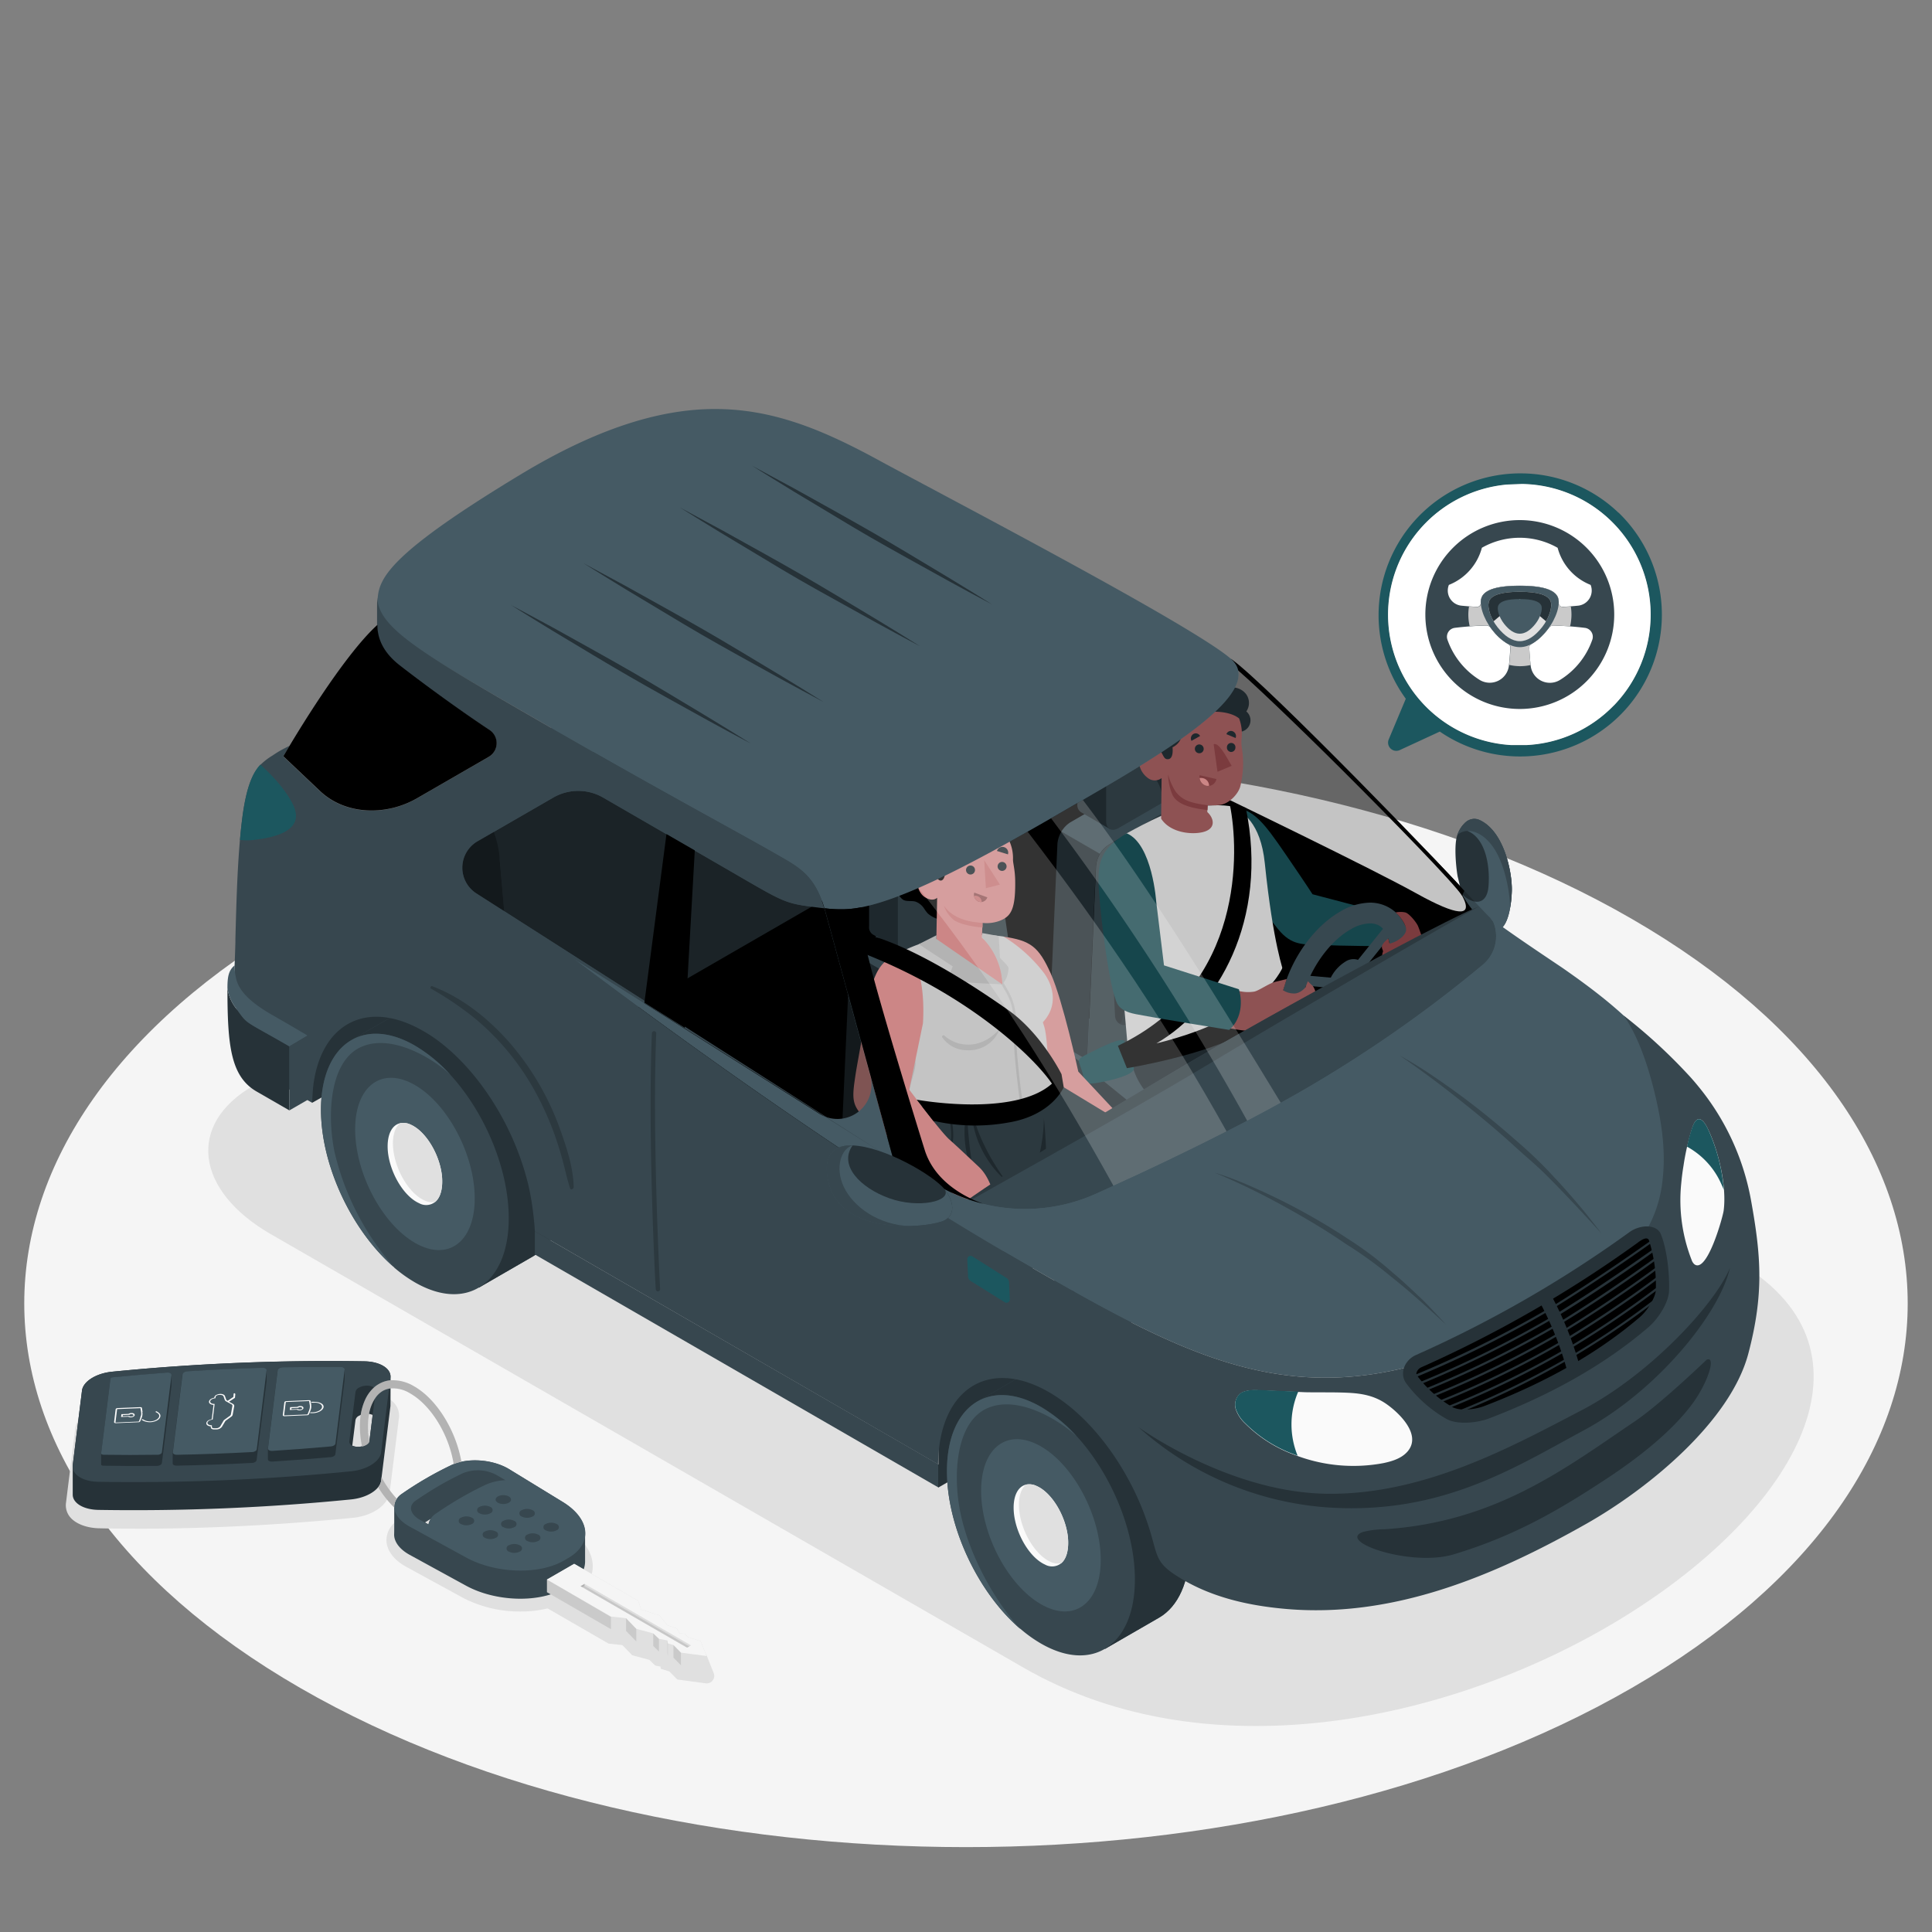 <svg xmlns="http://www.w3.org/2000/svg" viewBox="0 0 500 500"><rect x="0" y="0" width="500" height="500" fill="#808080" stroke="none"/><g id="freepik--Floor--inject-21"><path id="freepik--floor--inject-21" d="M77.66,237.82c-95.18,54.95-95.17,144.05,0,199s249.49,54.95,344.67,0,95.17-144,0-199S172.84,182.87,77.66,237.82Z" style="fill:#f5f5f5"></path></g><g id="freepik--Shadows--inject-21"><path id="freepik--Shadow--inject-21" d="M187.13,211.09,65.54,281c-17.16,9.87-15.12,27.06,4.56,38.41L264.7,431.48c98.4,57,262.66-61.34,184-105.45L244.93,208.19C225.25,196.84,204.29,201.23,187.13,211.09Z" style="fill:#e0e0e0"></path><path id="freepik--shadow--inject-21" d="M35,395.6c-3.12,0-6.27,0-9.37-.08s-5.91-1.08-7.41-2.8A4.78,4.78,0,0,1,17.07,389l2.4-19.3c.4-3.33,4.43-6.12,9.56-6.63,18.73-1.86,37.67-2.8,56.31-2.8,3.08,0,6.21,0,9.29.08s5.92,1.07,7.42,2.8a4.8,4.8,0,0,1,1.2,3.74l-2.4,19.3c-.43,3.35-4.46,6.13-9.6,6.63-18.9,1.86-37.81,2.81-56.22,2.81ZM93,382.42a2.28,2.28,0,0,0,.93-.23l1.45-11.59h-.26a2.32,2.32,0,0,0-.93.23l-1.45,11.59Z" style="fill:#e0e0e0"></path><path id="freepik--shadow--inject-21" d="M182.7,435.65l-7.42-1-2.06-2.09-2.21-.67-.07-.59-1.36-.25-1.53-1.48-4.43-1.19-2.54-2.62-3.59-.4-15.78-9.11a28.88,28.88,0,0,1-7,.81h0a31.89,31.89,0,0,1-15-3.6l-14.62-8c-3.08-1.68-4.93-4.09-5.07-6.61a6,6,0,0,1,2.87-5.33,91.84,91.84,0,0,1,13-7.56,16.14,16.14,0,0,1,7-1.44,19.44,19.44,0,0,1,9.92,2.6l13.81,8.45c4,2.43,6.37,5.6,6.74,8.92a8.12,8.12,0,0,1-1.14,5.07l14.56,8.4.67,2,4.36,1.41,2,2.55,2.63.92.54,1,1,0,1,1.07,3.79,1.24,1.91,4.8A1.94,1.94,0,0,1,182.7,435.65Zm-59.12-44.53a6.54,6.54,0,0,0-2.81.55c-2.17,1-4.22,2.11-6.09,3.19s-4,2.42-5.91,3.77c-.25.18-.33.32-.33.34,0,.19.36.75,1.36,1.3l.21.11a7.15,7.15,0,0,1,1.76-1.7,93.58,93.58,0,0,1,12.9-7.5A10,10,0,0,0,123.58,391.12Z" style="fill:#e0e0e0"></path></g><g id="freepik--Keys--inject-21"><g id="freepik--keys--inject-21"><path d="M101.08,356.3c0-2.22-2.8-3.9-6.68-4A567.36,567.36,0,0,0,29,355c-4.12.41-7.49,2.52-7.78,4.89l-2.4,19.3c0,.11,0,.23,0,.33v7.29c0,2.2,2.79,3.89,6.66,3.95a568.42,568.42,0,0,0,65.37-2.71c4.13-.41,7.5-2.52,7.8-4.9l2.4-19.29c0-.11,0-.23,0-.34C101.07,362.92,101.08,356.41,101.08,356.3ZM92,367.5a1.6,1.6,0,0,1,.89-1.09,4.27,4.27,0,0,1,1.9-.52,3.58,3.58,0,0,1,1.66.3l-.83,6.63a1.6,1.6,0,0,1-.89,1.09,4.27,4.27,0,0,1-1.9.52,3.58,3.58,0,0,1-1.66-.29Z" style="fill:#263238"></path><path d="M94.4,352.33A567.36,567.36,0,0,0,29,355c-4.12.41-7.49,2.52-7.78,4.89l-2.4,19.3c-.3,2.38,2.58,4.23,6.64,4.3a566.2,566.2,0,0,0,65.37-2.72c4.13-.4,7.5-2.52,7.8-4.89l2.4-19.29C101.35,354.25,98.47,352.4,94.4,352.33Zm1.22,20.49a1.6,1.6,0,0,1-.89,1.09,4.27,4.27,0,0,1-1.9.52c-1.45.06-2.53-.56-2.43-1.39L92,360.23a1.63,1.63,0,0,1,.89-1.1,4.27,4.27,0,0,1,1.9-.52c1.45-.06,2.53.57,2.43,1.4Z" style="fill:#37474f"></path><path d="M44.39,355.83c0-.37-.51-.63-1.15-.58q-7,.53-14,1.21c-.36,0-.64.2-.66.4l-2.41,19.3V379c0,.18.24.31.57.32q6.88.12,13.84.05c.67,0,1.27-.34,1.31-.72l2.49-20v-2.81Z" style="fill:#263238"></path><path d="M41.9,375.84l2.49-20c0-.38-.48-.67-1.15-.62q-7,.53-14,1.21c-.36,0-.64.2-.66.4l-2.41,19.3c0,.19.23.34.57.36q6.88.11,13.84,0C41.26,376.56,41.86,376.22,41.9,375.84Z" style="fill:#455a64"></path><path d="M89.2,354.39c0-.35-.39-.63-1-.63-5,0-10,0-15.06.09-.65,0-1.24.35-1.29.73l-2.52,20.29v2.8c0,.36.49.63,1.12.59,5.06-.32,10.11-.7,15.19-1.16.6-.06,1.1-.37,1.15-.72l2.39-19.22C89.22,357,89.2,354.39,89.2,354.39Z" style="fill:#263238"></path><path d="M71.87,354.58l-2.52,20.29c0,.38.46.66,1.12.62,5.06-.32,10.11-.7,15.19-1.16.6-.06,1.1-.37,1.15-.72l2.39-19.22c0-.35-.39-.63-1-.63-5,0-10,0-15.06.09C72.51,353.87,71.92,354.2,71.87,354.58Z" style="fill:#455a64"></path><path d="M69,354.6v0c0-.34-.46-.6-1.06-.58q-9.77.28-19.53.91c-.62,0-1.15.36-1.2.72l-2.52,20.26v2.82c0,.34.44.59,1,.58q9.69-.18,19.5-.71c.63,0,1.17-.35,1.22-.72L69,357.37v-.05C69,357.15,69,354.6,69,354.6Z" style="fill:#263238"></path><path d="M47.25,355.61l-2.52,20.26c0,.36.42.64,1,.63q9.69-.18,19.5-.71c.63,0,1.17-.35,1.22-.72L69,354.6c0-.36-.43-.64-1.06-.62q-9.77.28-19.53.91C47.83,354.93,47.3,355.25,47.25,355.61Z" style="fill:#455a64"></path><path d="M77.67,363.88a1.46,1.46,0,0,0-.74.22l-1.84.07-.09.73,1.84-.08a1.14,1.14,0,0,0,.69.17c.53,0,1-.29,1-.6S78.2,363.85,77.67,363.88Zm-.12.9a.69.69,0,0,1-.45-.13l0,0-1.66.07,0-.3,1.66-.07.06,0a.83.83,0,0,1,.49-.17c.33,0,.58.13.56.32S77.88,364.76,77.55,364.78Zm3-1.2-.16-1c0-.13-.22-.22-.46-.21l-5.81.24c-.27,0-.51.15-.53.3l-.41,3.33c0,.16.18.28.45.27l5.82-.25a.58.58,0,0,0,.51-.25l.4-1A2.61,2.61,0,0,0,80.52,363.58ZM80,365l-.4,1a.17.17,0,0,1-.14.06l-5.81.24c-.07,0-.12,0-.12-.06l.42-3.33s.06-.08.13-.08l5.82-.24c.06,0,.11,0,.11.05l.16,1a2.34,2.34,0,0,1,0,.7A2.58,2.58,0,0,1,80,365Zm1.34-2.21-.75,0,0,.22.75,0c1.19-.05,2.09.47,2,1.16s-1.12,1.28-2.32,1.33l-.74,0,0,.22.75,0c1.39-.06,2.61-.76,2.71-1.57S82.72,362.77,81.32,362.82Z" style="fill:#fafafa"></path><path d="M34,365.69a1.5,1.5,0,0,0-.74.22l-1.84.08-.09.72,1.84-.07a1.22,1.22,0,0,0,.69.16c.53,0,1-.29,1-.6S34.5,365.66,34,365.69Zm-.11.9a.66.66,0,0,1-.46-.13l0,0-1.66.06,0-.3,1.66-.07.06,0a.9.9,0,0,1,.49-.17c.33,0,.58.13.56.32S34.19,366.57,33.86,366.59Zm3-1.2-.16-1c0-.14-.21-.23-.46-.22l-5.81.24c-.27,0-.51.15-.53.3l-.41,3.33c0,.16.18.28.46.27l5.81-.24a.57.57,0,0,0,.51-.26l.41-1A2.69,2.69,0,0,0,36.82,365.39Zm-.54,1.45-.4,1a.16.16,0,0,1-.13.06l-5.82.25c-.07,0-.12,0-.11-.07l.41-3.33a.14.14,0,0,1,.13-.08l5.82-.24c.06,0,.11,0,.11.06l.16,1a2.34,2.34,0,0,1,0,.7A2.61,2.61,0,0,1,36.28,366.84Zm4.61-1.34-.49-.28-.28.16.49.28c.78.45.69,1.24-.22,1.77a3.42,3.42,0,0,1-3.06.12l-.49-.28-.28.16.49.28a4,4,0,0,0,3.58-.14C41.69,367,41.81,366,40.89,365.5Z" style="fill:#fafafa"></path><path d="M60.67,360.58c-.11,0-.19.06-.2.11h0l-.08.84-1.48,1-.12-.07a.52.52,0,0,1-.25-.26l-.33-.91c-.11-.32-.57-.54-1.15-.55A2.42,2.42,0,0,0,56,361a.9.9,0,0,0-.53.62l0,.11c-.76.13-1.33.52-1.38,1s.42.79,1.16.86l-.46,3.7c-.76.13-1.34.52-1.39,1s.42.79,1.16.86l0,.27c0,.3.36.54.89.51l.54,0a1.8,1.8,0,0,0,1.43-.65l.85-1.43a.72.72,0,0,1,.21-.22l1.38-1a.81.81,0,0,0,.35-.48l.41-2.24a.58.58,0,0,0-.35-.59l-1-.56,1.54-1s0,0,0-.07h0l.09-.88C60.84,360.62,60.77,360.58,60.67,360.58Zm-.52,3.24-.4,2.23a.67.67,0,0,1-.26.36l-1.39,1a1,1,0,0,0-.27.29L57,369.14a1.35,1.35,0,0,1-1.06.48l-.54,0c-.33,0-.58-.13-.56-.32l0-.35c0-.05-.06-.1-.15-.1-.64,0-1.07-.31-1-.67s.55-.69,1.2-.77c.09,0,.17-.06.17-.11l.48-3.88c0-.05,0-.09-.14-.1-.64,0-1.07-.3-1-.67s.56-.69,1.21-.76c.09,0,.16-.06.17-.12l0-.2a.72.72,0,0,1,.4-.46A1.73,1.73,0,0,1,57,361c.43,0,.77.16.85.4l.33.91a.75.75,0,0,0,.33.36l1.38.76A.43.43,0,0,1,60.15,363.82Z" style="fill:#fafafa"></path><path d="M102,397.15c0,1.83,1.37,3.78,4,5.23l14.62,8c7.52,4.1,18.52,4.52,25,.92l1.57-.9c2.84-1.7,4.23-3.95,4.23-6.3,0-1.24,0-6.06,0-7.28,0-2.8-2-5.75-5.81-8.11l-13.81-8.45c-4.28-2.61-10.87-3.06-15-1.07a91,91,0,0,0-12.75,7.4,4.16,4.16,0,0,0-2,3.33C102,391.21,102.06,395.94,102,397.15Zm9.49-4.08a3.79,3.79,0,0,0-.58,1.46L110,394Z" style="fill:#37474f"></path><path d="M116.8,379.16a91,91,0,0,0-12.75,7.4c-3.36,2.36-2.42,6.13,2,8.54l14.62,8c7.52,4.1,18.52,4.51,25,.92.54-.3,1.06-.6,1.57-.91,6.23-3.72,5.51-10.07-1.59-14.41l-13.81-8.45C127.54,377.62,121,377.17,116.8,379.16Zm14,3.91a13.69,13.69,0,0,0-5.18,1.21,91,91,0,0,0-12.75,7.4,4.33,4.33,0,0,0-2,2.85l-2.1-1.15c-2.64-1.45-3.18-3.65-1.22-5s4-2.65,6.06-3.86,4.09-2.24,6.22-3.27a10.27,10.27,0,0,1,8.91.61Z" style="fill:#455a64"></path><path d="M141.22,394.41a.86.86,0,0,0,0,1.63,3.14,3.14,0,0,0,2.83,0,.86.86,0,0,0,0-1.63A3.14,3.14,0,0,0,141.22,394.41Z" style="fill:#37474f"></path><path d="M136.45,397.16a.87.87,0,0,0,0,1.64,3.14,3.14,0,0,0,2.83,0,.87.87,0,0,0,0-1.64A3.14,3.14,0,0,0,136.45,397.16Z" style="fill:#37474f"></path><path d="M131.68,399.92a.86.86,0,0,0,0,1.63,3.14,3.14,0,0,0,2.83,0,.86.86,0,0,0,0-1.63A3.14,3.14,0,0,0,131.68,399.92Z" style="fill:#37474f"></path><path d="M135,390.84a.86.86,0,0,0,0,1.63,3.14,3.14,0,0,0,2.83,0,.86.86,0,0,0,0-1.63A3.14,3.14,0,0,0,135,390.84Z" style="fill:#37474f"></path><path d="M130.26,393.6a.86.86,0,0,0,0,1.63,3.14,3.14,0,0,0,2.83,0,.86.86,0,0,0,0-1.63A3.07,3.07,0,0,0,130.26,393.6Z" style="fill:#37474f"></path><path d="M125.49,396.35a.86.86,0,0,0,0,1.63,3.14,3.14,0,0,0,2.83,0,.86.86,0,0,0,0-1.63A3.14,3.14,0,0,0,125.49,396.35Z" style="fill:#37474f"></path><ellipse cx="130.26" cy="388.09" rx="2" ry="1.15" style="fill:#37474f"></ellipse><path d="M124.07,390a.86.86,0,0,0,0,1.63,3.14,3.14,0,0,0,2.83,0,.86.86,0,0,0,0-1.63A3.07,3.07,0,0,0,124.07,390Z" style="fill:#37474f"></path><path d="M119.3,392.78a.86.86,0,0,0,0,1.63,3.14,3.14,0,0,0,2.83,0,.86.86,0,0,0,0-1.63A3.14,3.14,0,0,0,119.3,392.78Z" style="fill:#37474f"></path><polygon points="141.55 408.79 148.6 404.72 165.17 414.29 165.93 416.54 170.68 418.07 172.72 420.61 175.16 421.46 175.87 422.73 177.18 422.79 177.94 423.62 181.34 424.74 182.87 428.58 182.87 431.86 176.22 430.97 174.29 429.01 172.83 428.57 172.74 427.81 170.53 427.4 169.06 425.99 164.67 424.81 162.02 422.07 158.12 421.63 141.55 412.06 141.55 408.79" style="fill:#e0e0e0"></polygon><polygon points="148.6 404.72 141.55 408.79 158.12 418.36 162.02 418.8 164.67 421.54 169.06 422.72 170.53 424.13 172.74 424.54 172.83 425.3 174.29 425.73 176.22 427.7 182.87 428.58 181.34 424.74 177.94 423.62 177.18 422.79 175.87 422.73 175.16 421.46 172.72 420.61 170.68 418.07 165.93 416.54 165.17 414.29 148.6 404.72" style="fill:#f5f5f5"></polygon><polygon points="176.22 427.7 176.22 430.97 174.29 429.01 174.29 425.73 176.22 427.7" style="opacity:0.1"></polygon><polygon points="172.83 425.3 172.83 428.57 172.74 427.81 172.74 424.54 172.83 425.3" style="opacity:0.1"></polygon><polygon points="170.53 424.13 169.06 422.72 169.06 425.99 170.53 427.4 170.53 424.13" style="opacity:0.1"></polygon><polygon points="162.02 418.8 162.02 422.07 164.67 424.81 164.67 421.54 162.02 418.8" style="opacity:0.1"></polygon><polyline points="158.12 418.36 158.12 421.63 141.55 412.06 141.55 408.79 158.05 418.43" style="opacity:0.1"></polyline><polygon points="151.27 409.9 150.24 410.5 177.82 426.42 178.85 425.83 151.27 409.9" style="opacity:0.1"></polygon><polygon points="178.41 426.09 177.82 426.42 150.69 410.76 151.27 410.42 178.41 426.09" style="opacity:0.1"></polygon><polygon points="151.27 410.42 151.27 409.9 150.24 410.5 150.69 410.76 151.27 410.42" style="opacity:0.2"></polygon><path d="M98.76,382.35l-.1.84a3.55,3.55,0,0,1-.78,1.73,27.35,27.35,0,0,0,4.16,5.24,3.53,3.53,0,0,1,.66-2.28A26.6,26.6,0,0,1,98.76,382.35Zm8.35-23.61a10.7,10.7,0,0,0-6-1.53H101a7.33,7.33,0,0,0-3,1,7.13,7.13,0,0,0-1.23.89,9.68,9.68,0,0,0-2.32,3.25,14.87,14.87,0,0,0-1.11,3.89,21.65,21.65,0,0,0-.2,2.74,26.18,26.18,0,0,0,.55,5.37l.07,0,.22-.06.39-.13.4-.2a1.27,1.27,0,0,0,.27-.18,1.66,1.66,0,0,0,.54-.63,23.35,23.35,0,0,1-.35-4.13,18.12,18.12,0,0,1,.27-3.05,10.66,10.66,0,0,1,1.52-4A6.11,6.11,0,0,1,99,360a5.23,5.23,0,0,1,1.72-.63l.36-.05a8.43,8.43,0,0,1,5,1.25c5.52,3.11,10.13,10.8,11.33,18.33a11.45,11.45,0,0,1,2-.6C118,370.25,113.06,362.09,107.11,358.74Z" style="fill:#e0e0e0"></path><g style="opacity:0.2"><path d="M98.76,382.35l-.1.84a3.55,3.55,0,0,1-.78,1.73,27.35,27.35,0,0,0,4.16,5.24,3.53,3.53,0,0,1,.66-2.28A26.6,26.6,0,0,1,98.76,382.35Zm8.35-23.61a10.7,10.7,0,0,0-6-1.53H101a7.33,7.33,0,0,0-3,1,7.13,7.13,0,0,0-1.23.89,9.68,9.68,0,0,0-2.32,3.25,14.87,14.87,0,0,0-1.11,3.89,21.65,21.65,0,0,0-.2,2.74,26.18,26.18,0,0,0,.55,5.37l.07,0,.22-.06.39-.13.4-.2a1.27,1.27,0,0,0,.27-.18,1.66,1.66,0,0,0,.54-.63,23.35,23.35,0,0,1-.35-4.13,18.12,18.12,0,0,1,.27-3.05,10.66,10.66,0,0,1,1.52-4A6.11,6.11,0,0,1,99,360a5.23,5.23,0,0,1,1.72-.63l.36-.05a8.43,8.43,0,0,1,5,1.25c5.52,3.11,10.13,10.8,11.33,18.33a11.45,11.45,0,0,1,2-.6C118,370.25,113.06,362.09,107.11,358.74Z"></path></g></g></g><g id="freepik--Characters--inject-21"><g id="freepik--Vehicle--inject-21"><path d="M368.77,219.71c8.12,8.57,20.17,23.93-2.23,11.49s-134-65.12-134-65.12V223.3l111.88,62.37s20.89-15.29,31.28-26.31,7.15-24.78,7.15-24.78Z"></path><path d="M377.32,227.12h0l1,4.21c2.32,4.35,7.47,9.85,9.31,9.4,1.65-.41,2.66-2.81,3.18-5.77v0a31,31,0,0,0,.43-4.3c.16-4.66-1.92-15.54-8.4-18.43a3.33,3.33,0,0,0-3.83.86,7.63,7.63,0,0,0-1.88,3.09C376.06,219.41,377.17,226.94,377.32,227.12Z" style="fill:#263238"></path><path d="M378.33,231.33c2.32,4.35,7.47,9.85,9.31,9.4,1.65-.41,2.66-2.81,3.18-5.77v0a31,31,0,0,0,.43-4.3c.16-4.66-1.92-15.54-8.4-18.43a3.33,3.33,0,0,0-3.83.86l.88,2c4.53,1.93,5.75,8.92,5.33,14.24S380.92,234.07,378.33,231.33Z" style="fill:#455a64"></path><path d="M377.15,216.14c1.64-1.73,5.7-1.82,9.12,2.88s4.54,12.77,4.56,15.9a31.15,31.15,0,0,0,.43-4.3c.16-4.66-1.92-15.54-8.39-18.44C380.16,211,377.93,213.74,377.15,216.14Z" style="fill:#37474f"></path><path d="M117.3,203l103.75-59.9h0a24.12,24.12,0,0,1,12,19.23l2.82,32.11-103.76,59.9-14.82-8.55Z" style="fill:#37474f"></path><path d="M117.3,215.33l112.08-64.19a24,24,0,0,0-8.33-8L117.3,203Z" style="fill:#455a64"></path><path d="M117.3,245.82V203h0a24.14,24.14,0,0,1,12,19.23l2.81,32.11Z" style="fill:#263238"></path><polygon points="129.3 222.25 132.12 254.38 156.72 268.57 238.25 221.51 233.06 162.36 129.3 222.25" style="fill:#37474f"></polygon><polygon points="235.53 219.95 341.5 281.13 259.98 328.2 154 267.01 235.53 219.95"></polygon><g id="freepik--codriver-seat--inject-21"><path d="M275.3,269.56l11.8-.24,18-10.28a13.45,13.45,0,0,1,10.88-.53l21.78,9.82,14.92-.29v8.71h0c0,1-.69,2-2.1,2.8l-39.09,22.57a9.56,9.56,0,0,1-10.05-.8l-24.28-19.71a4.32,4.32,0,0,1-1.78-3.34l0,0Z" style="fill:#37474f"></path><path d="M350.53,270.84l-39.09,22.57a9.56,9.56,0,0,1-10.05-.8l-24.28-19.7c-2.62-2.13-2.37-5.22.56-6.9l27.39-15.69a13.49,13.49,0,0,1,10.88-.53l34.31,15.48C353.33,266.66,353.45,269.15,350.53,270.84Z" style="fill:#455a64"></path><path d="M275.29,269.57v8.69l0,0a4.28,4.28,0,0,0,1.79,3.33l24.27,19.71a8.9,8.9,0,0,0,4.75,1.81v-8.71a8.9,8.9,0,0,1-4.75-1.81L277.12,272.9A4.34,4.34,0,0,1,275.29,269.57Z" style="fill:#263238"></path><path d="M271.53,267a2.17,2.17,0,0,0,.83,2.07l9.95,5.75h0a2.09,2.09,0,0,1-.85-2.07l2.16-48.64a7.45,7.45,0,0,1,3.34-5.5L310.42,205a2.48,2.48,0,0,1,2.47-.2h0l-9.88-5.7h0a2.5,2.5,0,0,0-2.53.16L277,212.84a7.42,7.42,0,0,0-3.34,5.5Z" style="fill:#263238"></path><path d="M310.42,205,287,218.57a7.49,7.49,0,0,0-3.34,5.5l-2.16,48.66c-.09,2,1.26,2.84,3,1.83l33.39-19.28a5.84,5.84,0,0,0,2.64-5.47l-6.38-43A2.32,2.32,0,0,0,310.42,205Z" style="fill:#37474f"></path><path d="M274.72,215.22l9.93,5.74a6.94,6.94,0,0,1,2.31-2.38L310.42,205a2.48,2.48,0,0,1,2.47-.2h0l-9.88-5.7h0a2.5,2.5,0,0,0-2.53.16L277,212.84A6.94,6.94,0,0,0,274.72,215.22Z" style="fill:#455a64"></path><path d="M278.82,208.15V196c0-8.71,5.56-19,12.42-22.94,3.14-1.82,6-2,8.2-.79v0l7.57,4.4-3.36,6.43v10.69a7,7,0,0,1-3.18,5.5l-7.56,4.37-5.69,10.88-7.48-4.35h0A2.23,2.23,0,0,1,278.82,208.15Z" style="fill:#263238"></path><path d="M291.24,190.34l-9.74-5.62c2.27-5,5.79-9.34,9.74-11.62,3.14-1.82,6-2,8.2-.79v0l7.57,4.4-3.36,6.43v2.1Z" style="fill:#455a64"></path><path d="M286.27,212.49V200.38c0-8.71,5.56-19,12.42-22.95s12.42-.11,12.42,8.61v12.1a7,7,0,0,1-3.18,5.51l-18.48,10.67C287.69,215.33,286.27,214.51,286.27,212.49Z" style="fill:#37474f"></path><path d="M309.71,215.34a120.39,120.39,0,0,1,4.11,32.93,8.57,8.57,0,0,1-3,5.92A94,94,0,0,1,292.14,265a2.41,2.41,0,0,1-3.57-2.26,338.74,338.74,0,0,1-.11-35.71,9.13,9.13,0,0,1,3.2-5.89,73.76,73.76,0,0,1,13.64-7.88A3.17,3.17,0,0,1,309.71,215.34Z" style="fill:#263238"></path><path d="M288.83,263.81a3.23,3.23,0,0,1-.26-1.12,338.74,338.74,0,0,1-.11-35.71,8.43,8.43,0,0,1,1-3.23c1.3-1.85,1.75,13.73,1.75,23.22s-.13,18.89-1.69,17.79a.8.8,0,0,1-.17-.15A4.49,4.49,0,0,1,288.83,263.81Z" style="opacity:0.15"></path><g style="opacity:0.15"><path d="M311.64,247.47s-.28.16-.76.48-1.15.75-2,1.28c-1.62,1.05-3.79,2.42-6,3.68s-4.48,2.46-6.21,3.32c-.87.43-1.58.82-2.1,1.06s-.8.41-.8.41.33-.06.88-.19,1.35-.32,2.28-.63a32.57,32.57,0,0,0,3.13-1.18c.56-.26,1.14-.5,1.71-.81s1.15-.6,1.72-.92a36.42,36.42,0,0,0,3.22-2.09,30.21,30.21,0,0,0,2.6-2.1c.74-.64,1.3-1.25,1.7-1.65S311.64,247.47,311.64,247.47Z"></path><path d="M311.64,241.32l-.76.48c-.46.33-1.15.75-2,1.28-1.62,1.06-3.79,2.42-6,3.69s-4.48,2.45-6.21,3.31c-.87.43-1.58.82-2.1,1.06s-.8.41-.8.41.33-.06.88-.19,1.35-.32,2.28-.63a30.1,30.1,0,0,0,3.13-1.18c.56-.26,1.14-.5,1.71-.81s1.15-.6,1.72-.91c1.13-.67,2.23-1.37,3.22-2.09a32.2,32.2,0,0,0,2.6-2.11c.74-.64,1.3-1.25,1.7-1.65S311.64,241.32,311.64,241.32Z"></path><path d="M310.37,236.23s-.26.15-.7.44-1.08.68-1.82,1.17c-1.5,1-3.5,2.2-5.57,3.31s-4.19,2.13-5.8,2.91l-1.94,1c-.47.23-.74.38-.74.38l.82-.16c.51-.12,1.25-.27,2.11-.53a30.63,30.63,0,0,0,2.92-1c.52-.23,1.07-.43,1.6-.7s1.08-.52,1.61-.8,1.05-.6,1.56-.91,1-.66,1.45-1a25.41,25.41,0,0,0,2.4-2c.67-.6,1.19-1.16,1.55-1.54S310.37,236.23,310.37,236.23Z"></path><path d="M309.86,230.5s-.26.14-.68.42-1.05.65-1.77,1.12C306,233,304,234.15,302,235.2s-4.08,2-5.64,2.75l-1.88.93-.71.37s.29,0,.79-.15,1.21-.25,2.05-.49,1.81-.53,2.83-.92c.5-.21,1-.4,1.55-.65s1.05-.49,1.58-.76,1-.57,1.51-.87.95-.63,1.41-.94a23.48,23.48,0,0,0,2.32-1.88c.65-.58,1.14-1.13,1.49-1.49Z"></path><path d="M309,225l-.65.39-1.66,1a56,56,0,0,1-5.08,2.93c-1.89,1-3.87,1.8-5.35,2.49s-2.44,1.22-2.44,1.22a25.61,25.61,0,0,0,2.68-.56,28.89,28.89,0,0,0,5.66-2.06c.49-.26,1-.52,1.44-.8s.91-.59,1.34-.88A21.81,21.81,0,0,0,307.1,227,18.06,18.06,0,0,0,309,225Z"></path><path d="M307,219.76s-.85.48-2,1.23-2.78,1.7-4.43,2.54-3.32,1.66-4.59,2.3-2.1,1.12-2.1,1.12a17.39,17.39,0,0,0,2.35-.46,24.92,24.92,0,0,0,4.91-1.87c.42-.24.84-.47,1.25-.72s.78-.52,1.15-.78a16.06,16.06,0,0,0,1.89-1.58A15.66,15.66,0,0,0,307,219.76Z"></path></g><path d="M319.72,259.59c6.16,1.1,12.26,4.25,18.31,8.79a2.71,2.71,0,0,1,0,4.53,121.23,121.23,0,0,1-23.54,13.51,8.73,8.73,0,0,1-6.66-.18,58.31,58.31,0,0,1-14.07-10,3.13,3.13,0,0,1,.44-4.85,99.14,99.14,0,0,1,18.47-10.83A14.7,14.7,0,0,1,319.72,259.59Z" style="fill:#263238"></path><g style="opacity:0.2"><path d="M334.74,270.65s-.39.1-1.05.31-1.61.5-2.72.93a58.59,58.59,0,0,0-7.91,3.7,53.23,53.23,0,0,0-7.22,4.91,38,38,0,0,0-2.95,2.66l3.36-2.09c2-1.25,4.69-2.87,7.42-4.41s5.49-3,7.58-4.13l2.53-1.35Z"></path><path d="M328.86,267.27s-.38.1-1.05.31-1.61.5-2.72.93a57.32,57.32,0,0,0-7.9,3.7,52.61,52.61,0,0,0-7.22,4.91,37,37,0,0,0-3,2.65l3.35-2.08c2-1.25,4.69-2.88,7.42-4.42s5.5-3,7.59-4.12l2.53-1.35C328.52,267.47,328.86,267.27,328.86,267.27Z"></path><path d="M323.81,264.4s-.38.1-1,.31-1.62.5-2.73.93a58.52,58.52,0,0,0-7.9,3.7,52.61,52.61,0,0,0-7.22,4.91A37,37,0,0,0,302,276.9l3.35-2.08c2-1.25,4.69-2.87,7.42-4.41s5.5-3,7.59-4.13l2.53-1.35C323.47,264.6,323.81,264.4,323.81,264.4Z"></path><path d="M318.31,262.05s-.36.09-1,.27-1.48.45-2.5.84a51,51,0,0,0-7.27,3.38,47.26,47.26,0,0,0-6.62,4.52,35.15,35.15,0,0,0-2.69,2.46s.32-.18.86-.52l2.24-1.37c1.85-1.13,4.31-2.62,6.82-4s5-2.78,6.95-3.8l2.3-1.26C318,262.24,318.31,262.05,318.31,262.05Z"></path></g></g><g id="freepik--codriver-seat--inject-21"><path d="M221.4,301.16l11.81-.23,18-10.29a13.48,13.48,0,0,1,10.88-.53l21.77,9.83,14.92-.3v8.71h0c0,1-.69,2-2.11,2.8l-39.09,22.57a9.54,9.54,0,0,1-10-.8l-24.28-19.71a4.3,4.3,0,0,1-1.79-3.33l0,0Z" style="fill:#37474f"></path><path d="M296.63,302.45,257.54,325a9.54,9.54,0,0,1-10-.79l-24.28-19.71c-2.63-2.13-2.38-5.22.55-6.9l27.4-15.69a13.44,13.44,0,0,1,10.88-.52l34.3,15.47C299.43,298.26,299.55,300.76,296.63,302.45Z" style="fill:#455a64"></path><path d="M221.4,301.17v8.69l0,0a4.3,4.3,0,0,0,1.79,3.34l24.28,19.7a8.87,8.87,0,0,0,4.74,1.81V326a8.87,8.87,0,0,1-4.74-1.81l-24.28-19.71A4.34,4.34,0,0,1,221.4,301.17Z" style="fill:#263238"></path><path d="M217.63,298.59a2.16,2.16,0,0,0,.83,2.06l10,5.75h0a2.07,2.07,0,0,1-.86-2.07l2.16-48.64a7.45,7.45,0,0,1,3.34-5.5l23.46-13.54a2.5,2.5,0,0,1,2.47-.2h0l-9.88-5.7h0a2.53,2.53,0,0,0-2.53.16l-23.45,13.54a7.46,7.46,0,0,0-3.34,5.51Z" style="fill:#263238"></path><path d="M256.52,236.64l-23.46,13.54a7.45,7.45,0,0,0-3.34,5.5l-2.16,48.65c-.09,2,1.26,2.84,3,1.83L264,286.88a5.81,5.81,0,0,0,2.64-5.46l-6.38-43A2.32,2.32,0,0,0,256.52,236.64Z" style="fill:#37474f"></path><path d="M220.82,246.83l9.93,5.73a6.94,6.94,0,0,1,2.31-2.38l23.46-13.54a2.5,2.5,0,0,1,2.47-.2h0l-9.88-5.7h0a2.53,2.53,0,0,0-2.53.16l-23.45,13.54A7,7,0,0,0,220.82,246.83Z" style="fill:#455a64"></path><path d="M224.92,239.75v-12.1c0-8.72,5.56-19,12.42-23,3.15-1.82,6-2,8.2-.79h0l7.57,4.4-3.36,6.43v10.68a7,7,0,0,1-3.18,5.5L239,235.28l-5.68,10.89-7.49-4.36h0A2.23,2.23,0,0,1,224.92,239.75Z" style="fill:#263238"></path><path d="M237.34,221.94l-9.74-5.62c2.28-5,5.79-9.34,9.74-11.62,3.15-1.82,6-2,8.2-.79h0l7.57,4.4-3.36,6.43v2.1Z" style="fill:#455a64"></path><path d="M232.37,244.09V232c0-8.71,5.56-19,12.42-22.95s12.42-.1,12.42,8.61v12.11a7,7,0,0,1-3.18,5.5l-18.48,10.67C233.79,246.94,232.37,246.12,232.37,244.09Z" style="fill:#37474f"></path><path d="M255.81,246.94a120,120,0,0,1,4.11,32.93,8.49,8.49,0,0,1-3,5.92,94,94,0,0,1-18.69,10.76,2.4,2.4,0,0,1-3.56-2.26,335.87,335.87,0,0,1-.11-35.7,9,9,0,0,1,3.2-5.89,72.33,72.33,0,0,1,13.64-7.88A3.17,3.17,0,0,1,255.81,246.94Z" style="fill:#263238"></path><path d="M234.93,295.41a3.23,3.23,0,0,1-.25-1.12,335.87,335.87,0,0,1-.11-35.7,8.28,8.28,0,0,1,1-3.24c1.3-1.85,1.76,13.73,1.75,23.23s-.13,18.88-1.68,17.79l-.18-.15A5.81,5.81,0,0,1,234.93,295.41Z" style="opacity:0.15"></path><g style="opacity:0.15"><path d="M257.74,279.07l-.75.48c-.47.33-1.16.75-2,1.28-1.62,1.06-3.78,2.42-6,3.69s-4.49,2.45-6.22,3.32c-.87.43-1.58.81-2.1,1.05l-.79.41.88-.19c.55-.14,1.35-.32,2.28-.62a31.12,31.12,0,0,0,3.12-1.19c.56-.26,1.15-.5,1.71-.8s1.15-.61,1.72-.92c1.13-.67,2.24-1.37,3.22-2.09a32.08,32.08,0,0,0,2.61-2.11c.73-.64,1.29-1.24,1.69-1.65S257.74,279.07,257.74,279.07Z"></path><path d="M257.74,272.92l-.75.48c-.47.33-1.16.75-2,1.28-1.62,1.06-3.78,2.42-6,3.69s-4.49,2.45-6.22,3.32c-.87.43-1.58.81-2.1,1.05l-.79.41s.32,0,.88-.18,1.35-.32,2.28-.63a31.12,31.12,0,0,0,3.12-1.19c.56-.26,1.15-.5,1.71-.8s1.15-.61,1.72-.92c1.13-.67,2.24-1.37,3.22-2.09s1.88-1.44,2.61-2.1,1.29-1.25,1.69-1.65S257.74,272.92,257.74,272.92Z"></path><path d="M256.47,267.84l-.7.43c-.43.3-1.08.68-1.82,1.17-1.5,1-3.5,2.2-5.57,3.31s-4.19,2.13-5.8,2.91l-1.94,1c-.47.23-.73.38-.73.38s.3,0,.81-.16,1.25-.27,2.11-.52,1.87-.59,2.92-1c.52-.22,1.07-.43,1.6-.69s1.08-.53,1.62-.81,1.05-.59,1.55-.91,1-.66,1.45-1a25.41,25.41,0,0,0,2.4-1.95c.68-.6,1.19-1.16,1.55-1.54S256.47,267.84,256.47,267.84Z"></path><path d="M256,262.1s-.26.14-.68.42-1,.65-1.76,1.12c-1.45.93-3.38,2.12-5.39,3.16s-4.08,2-5.63,2.76l-1.88.92-.71.37s.29,0,.78-.14,1.21-.26,2.05-.5a27.77,27.77,0,0,0,2.83-.92c.51-.21,1-.4,1.56-.65s1.05-.49,1.57-.75,1-.57,1.51-.88,1-.63,1.41-.93a23.48,23.48,0,0,0,2.32-1.89c.65-.58,1.14-1.12,1.49-1.49S256,262.1,256,262.1Z"></path><path d="M255.08,256.63l-.64.39-1.67,1.05a54.72,54.72,0,0,1-5.08,2.92c-1.89,1-3.87,1.8-5.34,2.49s-2.44,1.23-2.44,1.23,1.09-.16,2.67-.57a28.66,28.66,0,0,0,5.66-2.06c.49-.26,1-.52,1.44-.8s.91-.59,1.34-.88a20.5,20.5,0,0,0,2.18-1.78A18.06,18.06,0,0,0,255.08,256.63Z"></path><path d="M253.05,251.36s-.84.48-2,1.23-2.78,1.7-4.42,2.55-3.33,1.65-4.6,2.29-2.09,1.13-2.09,1.13a18.73,18.73,0,0,0,2.34-.47,23.51,23.51,0,0,0,4.91-1.87c.42-.23.84-.47,1.25-.72a12.11,12.11,0,0,0,1.15-.77,17.1,17.1,0,0,0,1.89-1.59A14.52,14.52,0,0,0,253.05,251.36Z"></path></g><path d="M265.82,291.19c6.17,1.11,12.26,4.25,18.32,8.8a2.7,2.7,0,0,1,0,4.52A120.72,120.72,0,0,1,260.58,318a8.73,8.73,0,0,1-6.66-.18,58.43,58.43,0,0,1-14.07-10,3.14,3.14,0,0,1,.44-4.85,99.76,99.76,0,0,1,18.48-10.83A14.91,14.91,0,0,1,265.82,291.19Z" style="fill:#263238"></path><g style="opacity:0.2"><path d="M280.84,302.26s-.39.1-1,.3-1.61.51-2.72.93a56.94,56.94,0,0,0-7.9,3.71,53.7,53.7,0,0,0-7.23,4.9c-1.84,1.52-2.95,2.66-2.95,2.66l3.36-2.09c2-1.25,4.69-2.87,7.42-4.41s5.5-3,7.59-4.13l2.52-1.35C280.5,302.46,280.84,302.26,280.84,302.26Z"></path><path d="M275,298.87l-1.05.31c-.66.21-1.61.5-2.72.93a58,58,0,0,0-7.91,3.7,53.23,53.23,0,0,0-7.22,4.91,38,38,0,0,0-2.95,2.66l3.36-2.09c2-1.25,4.68-2.87,7.42-4.41s5.49-3,7.58-4.13L274,299.4Z"></path><path d="M269.92,296l-1.05.31c-.66.22-1.61.51-2.72.93a57,57,0,0,0-7.91,3.71,53.25,53.25,0,0,0-7.22,4.9c-1.84,1.52-3,2.66-3,2.66l3.36-2.09c2-1.25,4.69-2.87,7.42-4.41s5.49-3,7.58-4.13l2.53-1.35C269.57,296.21,269.92,296,269.92,296Z"></path><path d="M264.41,293.65l-1,.27c-.61.2-1.49.46-2.51.84a50.89,50.89,0,0,0-7.26,3.38,47.26,47.26,0,0,0-6.62,4.52c-1.69,1.41-2.7,2.46-2.7,2.46l.86-.51,2.24-1.37c1.85-1.14,4.31-2.62,6.82-4s5-2.79,7-3.81l2.31-1.26C264.1,293.84,264.41,293.65,264.41,293.65Z"></path></g></g><g id="freepik--Character--inject-21"><g id="freepik--Bottom--inject-21"><path d="M331.57,251.74c5.28,3.22,9.41,5.95,16.24,10.54,7.42,5,13.56,9.16,15.85,13.55,2,3.91,2,9.18-.53,15.57s-15.7,28.37-15.7,28.37l-8.77-8.38s2.46-14.25,4.11-18.18a10.8,10.8,0,0,1,2.51-4.07L321.37,280l-5.51-12.76C317.14,260.28,324.73,253.66,331.57,251.74Z" style="fill:#263238"></path><path d="M291.62,258.4a99.31,99.31,0,0,0,.73,14c.84,5.08,2.14,9.78,10.2,15.62,7.73,5.61,27.55,14.18,28.45,15.84.52,6.48,1.69,9.93,3.65,13.8,3.65,7.19,7.88,15.56,7.88,15.56,4.68.79,10.63-.67,13.17-3,0,0-2.14-11.47-3.79-19.12-2.82-13.1-3.05-19.43-5.83-22.55s-18-15.61-18-15.61,2.54-1.52,4.18-10.32c.78-4.22,0-11.05,0-11.05S306,261.62,291.62,258.4Z" style="fill:#263238"></path></g><g id="freepik--Top--inject-21"><path d="M319.13,208.77c5.42.87,7.84,3.93,13.5,12.19,5.8,8.47,7.05,10.47,7.05,10.47l20.54,5.4-1.29,8.06s-12.28-.1-16.9-.32-7.68.32-11.28-4.13c-3.41-4.2-10.2-13.49-10.2-13.49Z" style="fill:#1C575F"></path><g id="freepik--Chest--inject-21"><path d="M308.42,208.77c-4.6.34-11.69,4.08-16.82,6.89-3.45,2.72-3.37,12.24-2.74,19.47,1.07,12.09,1.09,14.68,2.13,25.92.57,6.73.74,8.52.74,8.52,13.92,2.24,33.59-2.71,40.49-18,0,0-2.74-7.28-4.89-28.18-1.09-10.65-5.88-13.27-8.2-14.6C316.25,208.08,311.94,208.51,308.42,208.77Z" style="fill:#fafafa"></path></g><g id="freepik--Head--inject-21"><path d="M300.64,205.29c-.45-3-3.36-6.15-4.65-8.77s-2-4.49-1.79-6.84c.11-1.4,1-3.27,2.07-3.65a6.49,6.49,0,0,1,4.9-8,22.12,22.12,0,0,0,2.88-.74c1.13-.45,1.4-1.35,2.32-2.11,1.48-1.21,4.28-1.33,5.11.74a5.56,5.56,0,0,1,3.57-1,3.77,3.77,0,0,1,2.28.85,2.27,2.27,0,0,1,.75,2.23,4.46,4.46,0,0,1,4.36,1.57,3.89,3.89,0,0,1,.11,4.55,3,3,0,0,1-1.8,5.3c.3,0-.35,1.93-.45,2.08a4.34,4.34,0,0,1-1.76,1.53,30.8,30.8,0,0,1-7,1.75l-2.83.53c-.16,0-1,.07-1.12.21Z" style="fill:#263238"></path><path d="M297.1,201.37a2.89,2.89,0,0,0,3.52,0l-.12,10.5c2.39,3.68,7.85,4.17,10.71,3.5,3.7-.87,2.92-3.71,1.23-5.22l.11-1.71a23.9,23.9,0,0,0,3.12-.11c2.35-.28,4.66-2.7,5.27-4.65a24.79,24.79,0,0,0,.47-10,9.21,9.21,0,0,1-.09-2.46,11.45,11.45,0,0,0-.63-5.28c-2.53-2.11-9.26-2.72-14.87.55.58,3.31.05,5.7-2.37,6.92.09.89.16,3.14-1.3,3.07-1.06,0-1.1-1.37-2.16-2.56s-3.59-1.54-4.6.16A5.7,5.7,0,0,0,297.1,201.37Z" style="fill:#b16668"></path><path d="M312.55,208.4c-3.7-.51-6.51-1-8.39-3.68a16.27,16.27,0,0,1-1.86-4.28,13.86,13.86,0,0,0,1.19,5.38c.9,1.73,3.21,3.2,9,3.81Z" style="fill:#9a4a4d"></path><path d="M311.51,193.84a1.12,1.12,0,0,1-1.13,1.1,1.14,1.14,0,1,1,1.13-1.1Z" style="fill:#263238"></path><path d="M310.58,190.48l-2.22,1.25a1.33,1.33,0,0,1,.5-1.78A1.25,1.25,0,0,1,310.58,190.48Z" style="fill:#263238"></path><path d="M319.78,191l-2.38-1a1.22,1.22,0,0,1,1.63-.74A1.35,1.35,0,0,1,319.78,191Z" style="fill:#263238"></path><path d="M319.72,193.51a1.12,1.12,0,0,1-1.13,1.1,1.13,1.13,0,0,1-1.06-1.18,1.1,1.1,0,1,1,2.19.08Z" style="fill:#263238"></path><path d="M318.75,198.2l-3.66,1.53-1-7.13C315.47,192.14,317.14,195.45,318.75,198.2Z" style="fill:#9a4a4d"></path><path d="M310.47,200.62l4.34,1a2.2,2.2,0,0,1-2.64,1.74A2.33,2.33,0,0,1,310.47,200.62Z" style="fill:#9a4a4d"></path><path d="M311,201.35a2.45,2.45,0,0,0-.54,0,2.31,2.31,0,0,0,1.73,2,2,2,0,0,0,.72,0A2,2,0,0,0,311,201.35Z" style="fill:#ffa8a7"></path></g></g><path d="M280.16,277.68c-1-3.49-1.93-3.29,1.31-4.93,4.3-2.18,8.75-4.32,9.5-3.34s2.16,5.24,2.48,7-6.18,3.25-9,3.75C280.5,280.93,280.75,279.83,280.16,277.68Z" style="fill:#1C575F"></path><path d="M318.31,208.4c2.3,11.28,4,46.63-29,62.25l2.33,5.79s20.5-3.3,31.56-9.71,12-14.15,12-14.15l-2.93-3s-4.05,13.38-33,20.45c15.74-9.09,29.17-31.88,23.14-61Z"></path><g id="freepik--arm-with-steering-wheel--inject-21"><path d="M364.9,243.81c-.55-4.07-2.39-7.18-5.34-8.88a9.9,9.9,0,0,0-5-1.33,15.63,15.63,0,0,0-7.74,2.33c-8.78,5.07-15.66,17-15.66,27.13v.16l5.54-3.17a25.64,25.64,0,0,1,1.31-4.94c.33-.85.68-1.7,1.1-2.54,2.38-5,6.18-9.63,10.36-12a10.23,10.23,0,0,1,5.09-1.6,4.85,4.85,0,0,1,2.38.58,4.52,4.52,0,0,1,1,.84,6.3,6.3,0,0,1,1.35,2.53,12.12,12.12,0,0,1,.49,3.63v.25Z" style="fill:#455a64"></path><path d="M353,250.66l-8.74,5-1,.61a5.67,5.67,0,0,1,.15-.69,11.26,11.26,0,0,1,1-2.57,10.35,10.35,0,0,1,3.76-4.13,3.74,3.74,0,0,1,3.31-.46A2.89,2.89,0,0,1,353,250.66Z" style="fill:#455a64"></path><path d="M361.54,240.08l-2.25,2.8-6.2,7.72-.08.11a.09.09,0,0,0,0-.05l-8.74,5-.89-.08-5.39-.49-2.4-.21.23-2.63,3.27.3,5.28.46,3.16.28,3.91-4.87,6.51-8.09,1.55-1.92Z" style="fill:#455a64"></path></g><path d="M363.46,239.07c.6,1.35.73,2-.51,3.34a7.49,7.49,0,0,1-3.34,1.81l-.32-1.34s-1.55,1.2-1.65,2.06c-.07.62.35,1,.27,1.37a2.59,2.59,0,0,0-.18,1.21l10.17-5.3s-.56-1.73-.94-2.6-2.14-3.11-3.21-3.47a5.81,5.81,0,0,0-2.56,0A10.48,10.48,0,0,1,363.46,239.07Z" style="fill:#9a4a4d"></path><path d="M320,256.29a10.1,10.1,0,0,0,4.58.34c1.2-.22,3.83-2.16,5.55-2.56s2.86-.69,2.86-.69l-.91,2.91a5.07,5.07,0,0,0,2.51.81c1.83.23,3.26-1.57,3.26-1.57l.62-1.58s.58.57,1.21,1.15a3.8,3.8,0,0,1,.8,1.94s-11.26,5.82-17.67,9.69c-1.75,0-3.55-.52-5-.64Z" style="fill:#b16668"></path><path d="M291.6,215.66c-7.71,4.54-7.87,8.41-6.9,18.45,1,10.6,2.73,20.83,3.75,23.73.52,1.45.59,3.67,5.45,4.61,6.87,1.32,24.2,4.09,24.2,4.09,2.82-2.33,3.7-6.65,2.52-10.52l-19.38-6.18-2-16.38S298.26,218.49,291.6,215.66Z" style="fill:#1C575F"></path></g><g id="freepik--character--inject-21"><g id="freepik--bottom--inject-21"><path d="M303.35,303.75c-2.36-2.7-3.92-3.7-13.64-9.17-8.92-5-19.49-9.44-19.49-9.44l-9.27,13,10.75,8.19,15.8,7.6a20,20,0,0,0-3.2,6.35c-.38,1.25-3.55,15-3.55,15l8.69,8.1s9.05-18.18,12.92-27C306,308.22,304.23,304.76,303.35,303.75Z" style="fill:#ffa8a7"></path><path d="M272.89,279.61c2.68,2,5.56,3.48,12.59,7.75,6.32,3.84,16.61,10.34,18.91,14.72,2.05,3.92,1.53,7.76-1,14.15s-14.38,28.58-14.38,28.58l-8.77-8.38s2.46-14.25,4.11-18.18a10.8,10.8,0,0,1,2.51-4.07L263,305.08l-5.51-12.76C258.76,285.32,266.05,281.53,272.89,279.61Z" style="fill:#37474f"></path><path d="M289.05,344.81l-8.77-8.38s2.46-14.25,4.11-18.18a15.87,15.87,0,0,1,1.55-2.93c2.14,2.49,3.39,3.87,4.84,10.29.67,2.9,1.51,7.52,2.23,11.71C290.76,341.63,289.05,344.81,289.05,344.81Z" style="fill:#263238"></path><path d="M270.16,289.42c.56,5.3.58,9.35.58,9.35l13.94,14.57L263,305.08Z" style="fill:#263238"></path><path d="M283,291.77c3,1.62,10,7.12,11.56,8.43a35.6,35.6,0,0,1,4.63,4.39,9.9,9.9,0,0,1,1.35,2,3.67,3.67,0,0,1,.32,1.06,7.79,7.79,0,0,1,0,1.18,26.88,26.88,0,0,1-1.1,4.89c-.49,1.62-1.06,3.23-1.64,4.83-1.18,3.2-2.43,6.38-3.71,9.56a89.79,89.79,0,0,0,4.51-9.25c.67-1.58,1.27-3.19,1.82-4.83a25.34,25.34,0,0,0,1.18-5.11,8,8,0,0,0,0-1.38,4.17,4.17,0,0,0-.42-1.39,9.52,9.52,0,0,0-1.55-2.21,35.48,35.48,0,0,0-4.76-4.37C292.39,297.34,286.18,293,283,291.77Z" style="fill:#263238"></path><path d="M235.61,284a34.15,34.15,0,0,0-1.7,12.48c.43,4.67.86,9.95,10.26,16.57,7.81,5.5,27.55,14.18,28.44,15.84.53,6.48,1.7,9.93,3.66,13.81l7.88,15.55c4.68.79,8.9-.27,11.44-2.64,0,0-2.42-11.87-4.07-19.52-2.82-13.1-3.36-17.2-6.14-20.32s-3.74-4.1-3.74-4.1l-12.77-12.38a43.78,43.78,0,0,0,1.29-9.9,37.8,37.8,0,0,0-1.44-9.84S250,287.24,235.61,284Z" style="fill:#37474f"></path><path d="M243.57,300l-.11-.23c-2.85-3.77-2.39-7.61-1.79-12.63.1-.84.2-1.73.3-2.64a4.52,4.52,0,0,0,.53.06c-.09.92-.2,1.8-.3,2.65-.57,4.8-1,8.49,1.57,12.05,3.5-2.16,2.32-8,1.59-11.61q-.18-.88-.3-1.56l.53-.09c.07.44.18,1,.3,1.55.75,3.7,2,9.79-1.79,12.16a14.37,14.37,0,0,0,1.58,1.69c3.13,2.87,10.94,8.83,17.83,14.1,5.44,4.16,10.14,7.75,11.2,8.8,1.33,1.32,2.33,5.54,3.6,10.88,1,4.37,8.65,20.48,10.49,23.1l-.65,0c-1.93-2.79-9.32-18.61-10.36-23-1.2-5-2.23-9.4-3.46-10.62-1-1-5.72-4.61-11.15-8.76-6.89-5.27-14.71-11.24-17.86-14.12a15.66,15.66,0,0,1-1.7-1.82Z" style="fill:#263238"></path><path d="M251.56,287.18a17.72,17.72,0,0,0,.59,5.12,26.29,26.29,0,0,0,1.78,4.87,27,27,0,0,0,2.69,4.43,22.88,22.88,0,0,0,3.51,3.78c-1-1.41-1.93-2.81-2.81-4.25a48.69,48.69,0,0,1-2.42-4.42,41.15,41.15,0,0,1-2-4.65A42,42,0,0,1,251.56,287.18Z" style="fill:#263238"></path><path d="M250.37,287.3a16.62,16.62,0,0,0-.72,4.32,28,28,0,0,0,.14,4.39,29.89,29.89,0,0,0,.81,4.3,17.64,17.64,0,0,0,1.57,4.09c-.3-1.43-.53-2.84-.75-4.26s-.41-2.83-.56-4.26-.29-2.84-.38-4.26S250.36,288.76,250.37,287.3Z" style="fill:#263238"></path><path d="M273.83,309.74c1.95,2.21,4,4.36,5.89,6.56,1,1.11,1.89,2.23,2.72,3.41a14.5,14.5,0,0,1,2,3.74c.43,1.36.85,2.79,1.25,4.2l1.23,4.23q1.23,4.23,2.6,8.43c-.49-2.9-1.07-5.79-1.76-8.66s-1.41-5.7-2.31-8.54a14.55,14.55,0,0,0-2.2-4,33.69,33.69,0,0,0-2.93-3.37C278.25,313.63,276.05,311.68,273.83,309.74Z" style="fill:#263238"></path><path d="M295.18,353.82c-1.55,1.88-9,3.86-11.89,2.87l1.42,3.72s2,.74,6.47-.14,4.85-2.74,4.85-2.74Z" style="fill:#263238"></path><path d="M239.13,280.47c2.69,1.19,7.26,2.43,14.21,1.7s13.6-4.41,15.44-6.61l1.05,3.55s-5.2,5.51-16,6.82-15-2-15-2Z" style="fill:#455a64"></path></g><g id="freepik--top--inject-21"><path d="M259.72,242.41c6.92,1,9.08,2.51,12.23,9.58s7.11,25.34,7.11,25.34l13.65,14.6-19.27-11.67Z" style="fill:#ffa8a7"></path><path d="M236.62,274.82a23.26,23.26,0,0,0-2.06-7.66c-1.68-3.94-1.66-8.72-2.09-12.15-.65-5.09-.15-7.86,1.4-9a41.16,41.16,0,0,1,4.77-1.94c1.73-.4,4.55-1,8.07-1.65a45.44,45.44,0,0,1,13-.05,38.47,38.47,0,0,1,10,8.85c2.59,3.09,4.53,8.65.2,13.32.18,1,.79,1.16,1.21,8.26,1.42,2.86,2.86,4,2.34,7.42,0,0-5.09,8.17-17.46,9-13.95,1-18.73-3.78-20.22-4.71C233.83,283.3,236.89,277.6,236.62,274.82Z" style="fill:#f5f5f5"></path><path d="M235.76,284.56a1.37,1.37,0,0,1-.58-.75,3.14,3.14,0,0,1-.14-1,9.47,9.47,0,0,1,.21-1.91c.25-1.25.6-2.48.85-3.71a11.64,11.64,0,0,0,.26-1.84,11.85,11.85,0,0,0-.19-1.83,21.75,21.75,0,0,0-.9-3.64c-.19-.6-.4-1.19-.64-1.78s-.48-1.16-.7-1.78a21.06,21.06,0,0,1-.88-3.75c-.19-1.26-.29-2.53-.37-3.8s-.13-2.54-.21-3.8c.43,2.5.58,5.05,1.06,7.52a23.38,23.38,0,0,0,1,3.63c.21.58.46,1.16.71,1.75s.46,1.2.66,1.81a20.88,20.88,0,0,1,.89,3.75,12.42,12.42,0,0,1,.15,1.95,11,11,0,0,1-.33,1.92c-.32,1.24-.72,2.44-1,3.67a10.59,10.59,0,0,0-.35,1.85A1.91,1.91,0,0,0,235.76,284.56Z" style="fill:#e0e0e0"></path><path d="M263,266.28c.18-6.09-1.3-8.56-2.86-11.19-.25-.41-.5-.83-.75-1.27l-.58.33c.26.44.51.87.76,1.28,1.58,2.65,2.95,4.94,2.76,10.83-.14,4.84.92,13.85,1.92,21.12l.63-.27C263.87,279.9,262.83,271,263,266.28Z" style="fill:#e0e0e0"></path><path d="M258.75,266.19s-3.38,4.52-8.77,4.13a9.06,9.06,0,0,1-5.55-2.29.37.37,0,0,0-.55.49,7.83,7.83,0,0,0,6.55,3.28A8.41,8.41,0,0,0,258.75,266.19Z" style="fill:#e0e0e0"></path><path d="M246.26,206.83c2.13.83,3.07,1.53,4.8-.49a5,5,0,0,1,7,.72c.59.67,1.2,1.56,2.07,1.51.49,0,1.1-.38,2-.52a3.46,3.46,0,0,1,3.4,1.73,5.29,5.29,0,0,1,.07,2.38,2.11,2.11,0,0,0,.94,2,1.25,1.25,0,0,0,1.78-.8,1.93,1.93,0,0,1,0,2.73,3.51,3.51,0,0,1-2.76.87c1.81.21,3.49,2.17,2.69,4.08-.35.85-1.17,1.46-1.32,2.37-.19,1.12.71,2.09,1.05,3.17a3.34,3.34,0,0,1-1.45,3.77c-1,.57-2.28.5-3.26,1.11s-1.59,2-2.42,3c-4.11,4.54-7.09-1.51-11.28.77a9.94,9.94,0,0,0-1.53,1.23,8.14,8.14,0,0,1-.63.54,1.92,1.92,0,0,0-.53.45,1.64,1.64,0,0,1-1.21.73,4.78,4.78,0,0,1-1.41-.07,7,7,0,0,1-4.14-1.7,10.17,10.17,0,0,1-.93-1.23,4.5,4.5,0,0,0-2.24-1.84c-1.07-.31-2.29.06-3.26-.5a3.64,3.64,0,0,1-1.38-2.1,7.12,7.12,0,0,0-1-2.37,2.7,2.7,0,0,0-2.72-.91,4.45,4.45,0,0,1,1.54-2.61,19.19,19.19,0,0,1,1.72-1.09,2.65,2.65,0,0,0,.53-.42,2.83,2.83,0,0,0,.44-.59,4.37,4.37,0,0,0,.46-1.46,5,5,0,0,0,.06-.56c.07-1-.07-2.09,0-3.13a5.32,5.32,0,0,1,2.41-4.17c.64-.36,1.37-.53,2-.84a3.24,3.24,0,0,0,1.23-.91c.13-.18.25-.37.39-.55a2.12,2.12,0,0,0,.29-.56,7.65,7.65,0,0,1,1.05-2.26A4.9,4.9,0,0,1,246.26,206.83Z"></path><path d="M259.16,214.62a10.74,10.74,0,0,1,3,7.84c0,1,.53,2.62.57,5.49.1,7.45-1.11,9.22-4,10.35a9.71,9.71,0,0,1-4.46.55l-.15,3.8a15,15,0,0,1,5.28,12.11C246.64,249.57,242.33,243,242.33,243l.2-10.66s-1.07,1.19-3.2-.17c-1.73-1.11-2.66-4.3-1.16-6s3.48-1.28,4.14.58c.6,1.68,2.26,1.67,2.28-1.19s-.51-7.48,3.09-9.82C254.18,215.72,253.1,220.5,259.16,214.62Z" style="fill:#ffa8a7"></path><path d="M242.34,242.06V243s6.19,4.32,17.09,11.78c-4.45-.37-11.1-.19-13.56-1.68-.53-.32.71-3,.71-3l-8.81-5.75Z" style="fill:#e0e0e0"></path><path d="M259.42,254.76A6.75,6.75,0,0,0,261,250.5c0-.47-2.21-2.6-2.21-2.6l-.32-5.65-4.25-.77-.05,1.17A18.08,18.08,0,0,1,259.42,254.76Z" style="fill:#e0e0e0"></path><path d="M252.14,231l3.38,1.23a1.73,1.73,0,0,1-2.25,1.11A1.88,1.88,0,0,1,252.14,231Z" style="fill:#b16668"></path><polygon points="254.7 222.59 255.14 229.87 258.79 228.94 254.7 222.59" style="fill:#f28f8f"></polygon><path d="M252.32,225.28a1.16,1.16,0,1,1-1-1.27A1.15,1.15,0,0,1,252.32,225.28Z" style="fill:#263238"></path><path d="M260.47,224.5a1.16,1.16,0,1,1-.86-1.4A1.16,1.16,0,0,1,260.47,224.5Z" style="fill:#263238"></path><path d="M260.86,221.11l-2.85-.88a1.49,1.49,0,1,1,2.85.88Z" style="fill:#263238"></path><path d="M248.89,222.35l2.7-1.25a1.49,1.49,0,1,0-2.7,1.25Z" style="fill:#263238"></path><path d="M254.29,238.85c-2.61-.21-7.41-.69-10-4.47a8,8,0,0,0,2.64,3.78c2.5,1.58,7.36,1.88,7.36,1.88Z" style="fill:#f28f8f"></path><path d="M254.06,233.44a1.61,1.61,0,0,0-1.59-1.61,1.29,1.29,0,0,0-.39,0,1.87,1.87,0,0,0,1.19,1.48A1.67,1.67,0,0,0,254.06,233.44Z" style="fill:#f28f8f"></path><path d="M233.87,246.05c-5.25,2.41-7.69,3.65-9.6,15.38s-2.53,14.28-3,17.66c-.88,5.87-.64,7.42,3.43,11.05a104.16,104.16,0,0,0,9.37,7.22,24.48,24.48,0,0,1,3.83,3c1.27,1.32,3,2,4,3.6.38.6.65,1.27,1.07,1.85a11.57,11.57,0,0,0,2.72,2.34A21.74,21.74,0,0,1,251,314a7.48,7.48,0,0,0,2.56,2.68,1.36,1.36,0,0,0,.47.15c.56,0,.56-.49.54-.87a3.2,3.2,0,0,1,.7.38,1.33,1.33,0,0,0,.88.29,1.1,1.1,0,0,0,.8-1c.06-.45,0-.92.09-1.36a14.13,14.13,0,0,0,.56-2.33,6.64,6.64,0,0,0-.28-2.73c-1-2.71-1.87-5.25-4.09-7.32s-5.29-5-7.55-7S235.32,282,235.32,282l3.53-17.12S240.15,249.31,233.87,246.05Z" style="fill:#ffa8a7"></path></g><path d="M222.41,241.32c13.06,2.85,29.93,14.05,38.51,20.08S274.72,278,274.72,278l.57,3.37s-3,7.27-14.32,9.14a48.53,48.53,0,0,1-19.45-.45l-4.28-5.46s25.19,4.64,35-4.15c-4.88-7.17-22.11-23.48-49.82-34.13Z"></path></g><path d="M309.15,274.18c32.91-19.2,73.58-39.59,73.66-39.6l2.8,2.89a18.84,18.84,0,0,1,2.53,3.32c-1.13,7.25-4.84,13.77-7.52,18.28a105.78,105.78,0,0,1-26.42,29.76c-16.07,12.06-30,17.79-49.41,25.72-23.39,9.57-52.85,4-57.61-1.67C247.18,312.88,283,289.46,309.15,274.18Z" style="fill:#455a64"></path><path d="M247.18,312.88c1.35-.84,43.76-24.34,64.45-36.78C331.34,264.25,378,237,382.81,234.58c-4.18,1.32-40.75,20.4-73.66,39.6C283,289.46,258.54,304.42,247.18,312.88Z" style="fill:#37474f"></path><path d="M383.78,249.65a334.23,334.23,0,0,1-46.54,32.49C320,292.08,299,302,283.62,308.94a44.94,44.94,0,0,1-40.86-2.08l-11.59-6.7-17.79-65.1a33.39,33.39,0,0,0,5.31.25c13.17-.39,38.48-15,59.26-27s50.57-29.2,40.57-37.84l2.87,2.57c29.37,26.35,62.82,63.35,64.22,64.43.28.34.54.68.8,1A9.64,9.64,0,0,1,383.78,249.65Z" style="opacity:0.2"></path><path d="M318.52,170.47c9.07,6.21,57.87,56.87,60.44,60.09l-.57,1.25c-2-3.11-17.87-19.4-30.77-32.27-11.53-11.49-25.48-24.86-28.24-26.86Z"></path><path d="M123.38,231.28l107.79,68.88-17.79-65.1c-10.92-1.34-9.23-.9-26.47-10.85l-30.81-17.8a12.91,12.91,0,0,0-12.92,0l-19.57,11.29A7.91,7.91,0,0,0,123.38,231.28Z" style="opacity:0.5"></path><g style="opacity:0.2"><path d="M288.16,306.88c8.88-4,19.13-8.89,29.29-14.07-15.24-27.27-31-50.85-51.52-77.6-9.61,5.43-19.49,10.77-28.23,14.57C257.59,254.86,273.21,279.89,288.16,306.88Z" style="fill:#fff"></path><path d="M280.22,207,278,208.31l-6,3.45a670.56,670.56,0,0,1,50.79,78.32c2.94-1.54,5.85-3.1,8.69-4.67C315.25,258.75,296.87,228.8,280.22,207Z" style="fill:#fff"></path></g><g id="freepik--vehicle--inject-21"><polygon points="80.8 285.39 120.65 262.94 98.55 250.17 80.86 260.42 80.8 285.39" style="fill:#263238"></polygon><path d="M242.8,379v6l24.71-14.27,15.15-14.19-22.11-12.77-17.69,10.25v25Z" style="fill:#263238"></path><path d="M259.25,373.72l-5.72-11.35,13.6-7.87h0c4.33-2.48,10.09-2.2,16.41,1.45,13.43,7.75,24.32,27.76,24.32,44.67,0,8.86-3,15.11-7.76,17.95h0l-.19.11h0l-13.94,8.05-6-12C268.5,406,259.69,388.82,259.25,373.72Z" style="fill:#37474f"></path><path d="M259.25,373.72l-5.72-11.35,13.6-7.87h0c4.33-2.48,10.09-2.2,16.41,1.45,13.43,7.75,24.32,27.76,24.32,44.67,0,8.86-3,15.11-7.76,17.95h0l-.19.11h0l-13.94,8.05-6-12C268.5,406,259.69,388.82,259.25,373.72Z" style="fill:#263238"></path><path d="M245.07,380.71c0,14.58,8.1,31.47,18.94,40.81l.05,0a34.92,34.92,0,0,0,5.33,3.82c13.43,7.76,24.33.33,24.32-16.59,0-12.78-6.22-27.33-15-37a.29.29,0,0,1-.07-.08,39.29,39.29,0,0,0-9.2-7.57C256,356.37,245.07,363.79,245.07,380.71Z" style="fill:#37474f"></path><path d="M269.39,374.33c-8.55-4.94-15.48.21-15.48,11.49s6.93,24.42,15.48,29.35,15.48-.2,15.48-11.48S277.94,379.26,269.39,374.33Z" style="fill:#455a64"></path><path d="M262.4,391.63c.58,5.61,4.2,11.56,8.05,13.28a3.76,3.76,0,0,0,4.21-.36c1.36-1.16,2-3.53,1.72-6.68-.59-5.61-4.19-11.56-8.05-13.27a4.32,4.32,0,0,0-2.83-.38s0,0,0,0C263.27,384.78,262,387.55,262.4,391.63Z" style="fill:#fafafa"></path><path d="M263.78,390.91c.58,5.6,4.2,11.55,8.05,13.27a4.36,4.36,0,0,0,2.83.37c1.36-1.16,2-3.53,1.72-6.68-.59-5.61-4.19-11.56-8.05-13.27a4.32,4.32,0,0,0-2.83-.38s0,0,0,0C264.14,385.39,263.45,387.77,263.78,390.91Z" style="fill:#e0e0e0"></path><path d="M245.07,380.71c0,14.58,8.1,31.47,18.94,40.81-6.42-7-13.07-18.69-15.42-29.85-2.06-9.75-1.29-23.75,7.08-27.29s19.42,3.92,22.92,7.31a39.29,39.29,0,0,0-9.2-7.57C256,356.37,245.07,363.79,245.07,380.71Z" style="fill:#455a64"></path><path d="M97.24,280.2l-5.71-11.35,13.6-7.87h0c4.32-2.49,10.08-2.2,16.41,1.45,13.43,7.75,24.31,27.75,24.32,44.67,0,8.86-3,15.11-7.76,17.95l-14.16,8.18-6-12C106.5,312.52,97.69,295.29,97.24,280.2Z" style="fill:#37474f"></path><path d="M97.24,280.2l-5.71-11.35,13.6-7.87h0c4.32-2.49,10.08-2.2,16.41,1.45,13.43,7.75,24.31,27.75,24.32,44.67,0,8.86-3,15.11-7.76,17.95l-14.16,8.18-6-12C106.5,312.52,97.69,295.29,97.24,280.2Z" style="fill:#263238"></path><path d="M83.07,287.19c0,14.58,8.1,31.46,18.94,40.8l0,.05a36.22,36.22,0,0,0,5.34,3.82c13.43,7.76,24.33.33,24.31-16.59,0-12.78-6.21-27.33-15-37l-.08-.08a39.24,39.24,0,0,0-9.19-7.57C94,262.85,83.07,270.27,83.07,287.19Z" style="fill:#37474f"></path><path d="M107.39,280.81c-8.55-4.94-15.48.2-15.48,11.48s6.93,24.43,15.48,29.36,15.47-.21,15.47-11.49S115.93,285.74,107.39,280.81Z" style="fill:#455a64"></path><path d="M100.39,298.11c.59,5.61,4.2,11.55,8.06,13.27a3.76,3.76,0,0,0,4.21-.35c1.36-1.16,2-3.53,1.72-6.68-.59-5.61-4.19-11.56-8.06-13.28a4.3,4.3,0,0,0-2.83-.37h0C101.26,291.25,100,294,100.39,298.11Z" style="fill:#fafafa"></path><path d="M101.77,297.38c.59,5.61,4.2,11.56,8.06,13.28a4.36,4.36,0,0,0,2.83.37c1.36-1.16,2-3.53,1.72-6.68-.59-5.61-4.19-11.56-8.06-13.28a4.3,4.3,0,0,0-2.83-.37h0C102.14,291.87,101.44,294.24,101.77,297.38Z" style="fill:#e0e0e0"></path><path d="M83.07,287.19c0,14.58,8.1,31.46,18.94,40.8a69,69,0,0,1-15.43-29.84c-2-9.76-1.28-23.76,7.09-27.29s19.42,3.92,22.91,7.31a39.24,39.24,0,0,0-9.19-7.57C94,262.85,83.07,270.27,83.07,287.19Z" style="fill:#455a64"></path><path d="M434.57,313.16c-8.25,9.39-18.14,16.65-28.94,22.89-62.41,36-90.78,19.64-143.92-11.05-51.52-29.75-108.89-73.73-113.56-77.1l63.92,40.35a8.81,8.81,0,0,0,13.16-9.8l-11.86-43.38c-2.57-8.78-6.78-10.74-12.74-14.17-11.46-6.56-31.12-17-61.39-34.51-26.16-15.08-38.62-22-41.56-28.73v-.32c0-.27,0-.53,0-.8,0-.6,0-1.19.07-1.83.46-5.33,3.64-11.77,37-31.93,18.86-11.38,35.31-16.93,50.29-16.93s27.87,5.33,42.53,13.34c18.43,10,80.83,42.54,90.95,51.28S298.75,196.31,278,208.31s-46.09,26.61-59.26,27a33.39,33.39,0,0,1-5.31-.25l17.79,65.1,11.59,6.7a44.94,44.94,0,0,0,40.86,2.08C299,302,320,292.08,337.24,282.14a334.23,334.23,0,0,0,46.54-32.49,9.64,9.64,0,0,0,2.63-11.16c-.26-.34-.52-.68-.8-1,5.18,4,17.49,12.12,19,13.17,10.67,7.45,21.7,16,28.26,27.55C438.42,287.93,442.67,303.92,434.57,313.16Z" style="fill:#455a64"></path><path d="M452.48,350.26c-4.66,17.71-26.09,35.14-42,44.13-24,13.58-50,24.42-77.7,22-10.22-.89-20.41-3.26-29-9.05-4.14-2.79-4.34-4.68-5.66-9.44a71.25,71.25,0,0,0-6.29-15.38c-4.59-8.37-10.76-15.73-17.59-20.47q-1.35-.94-2.73-1.74c-14.8-8.56-27-1.66-28.57,15.32-.09,1.07-.16,2.17-.16,3.33L138.41,318.66s0-1.27-.48-5.2a68.34,68.34,0,0,0-1.27-7.12A72.67,72.67,0,0,0,129.85,289c-4.61-8.37-10.76-15.71-17.6-20.47-.9-.63-1.82-1.2-2.73-1.71-14.81-8.56-27-1.69-28.56,15.29a31.86,31.86,0,0,0-.16,3.3L74.91,282c-14.08-8.14-14.32-22-14.2-32.12v0c.08-1.8.15-3.85.21-6l0-.88c.14-5.1.29-11,.58-16.83.11-2,.22-4,.37-6,.07-.91.14-1.81.21-2.69.2-2.26.43-4.41.7-6.41,1.07-7.76,2.73-11.13,4.57-13.08a16.59,16.59,0,0,1,3.24-2.5A27.1,27.1,0,0,1,73,194c.68-.36,1.34-.69,1.94-1-.71,1.19-1.27,2.14-1.63,2.77l9.5,9c6.07,5.72,15.39,6.37,23,2.93a22.4,22.4,0,0,0,2.07-1.06l18.53-10.7a4.09,4.09,0,0,0,.2-7l-2.85-1.9-1.29-.88-1.32-.91c-4.48-3.07-8.15-5.76-13-9.1-9.2-6.37-10.43-9.52-10.57-14.34,0-1.11,0-2.31,0-3.65s0-2.34.07-3.53c.18,7.81,11.39,14.38,41.54,31.77s49.91,28,61.38,34.51c6,3.44,10.18,5.38,12.75,14.16-10.92-1.33-9.23-.9-26.47-10.85L156.1,206.42a12.89,12.89,0,0,0-12.92,0l-19.57,11.29a7.91,7.91,0,0,0-.23,13.56l106.77,68.23-82-51.6c4.67,3.36,62,47.35,113.56,77.09,53.14,30.69,81.51,47.07,143.92,11.05,6.22-3.59,12.15-7.19,16.91-12.54a33.06,33.06,0,0,0,7.76-18.39c.89-7.92-.46-15.93-2.43-23.66-1.58-6.17-4-13.43-7.66-18.63a139.39,139.39,0,0,1,17.27,15.94c.73.81,1.43,1.63,2.11,2.47a64.32,64.32,0,0,1,13.56,29.33C455.73,324.85,456.57,334.71,452.48,350.26Z" style="fill:#37474f"></path><path d="M234.66,144.35c7.35,4.1,14.7,8.18,22.14,12.1-7.12-4.47-14.33-8.8-21.55-13.11S224,136.72,216.7,132.63l-11-6.12c-3.71-2-7.38-4-11.11-6,3.55,2.25,7.16,4.42,10.73,6.63l10.81,6.49C223.33,138,227.32,140.26,234.66,144.35Zm-102.48,12.2c3.55,2.25,7.15,4.42,10.73,6.63l10.81,6.49c7.22,4.31,11.21,6.61,18.55,10.71s14.69,8.17,22.13,12.1c-7.12-4.48-14.32-8.81-21.54-13.12s-11.21-6.61-18.55-10.71l-11-6.12C139.58,160.54,135.9,158.5,132.18,156.55ZM216,155.16c7.34,4.1,14.69,8.17,22.13,12.1-7.12-4.48-14.33-8.81-21.55-13.12s-11.2-6.61-18.54-10.71l-11-6.11c-3.7-2-7.38-4-11.11-6,3.55,2.25,7.16,4.42,10.73,6.63l10.81,6.49C204.61,148.77,208.6,151.07,216,155.16Zm-25,14.41c7.34,4.1,14.69,8.17,22.13,12.1-7.12-4.48-14.33-8.81-21.54-13.12s-11.21-6.61-18.55-10.71l-11-6.12c-3.7-2-7.38-4-11.11-6,3.56,2.25,7.16,4.41,10.74,6.63l10.81,6.49C179.65,163.17,183.65,165.48,191,169.57Z" style="fill:#263238"></path><path d="M314.41,303.5a180.2,180.2,0,0,1,17.36,8.4c5.63,3.09,11.18,6.33,16.48,10a104.87,104.87,0,0,1,11.54,8.32c5.07,4,9.8,8.32,14.55,12.67L371,339.32c-1.11-1.17-2.21-2.36-3.39-3.45-2.35-2.22-4.69-4.44-7.18-6.51A90.93,90.93,0,0,0,349,320.71,166.44,166.44,0,0,0,332.26,311c-2.88-1.45-5.82-2.81-8.77-4.1S317.5,304.44,314.41,303.5Z" style="fill:#37474f"></path><path d="M362.28,273.19c5.19,3.54,10.21,7.3,15.12,11.19s9.75,7.87,14.38,12.1,5.45,4.64,9.85,9.1,8.65,9.07,12.89,13.71c-1.92-2.48-3.84-5-5.87-7.38s-4.1-4.77-6.26-7.06a110.38,110.38,0,0,0-9.7-9.4c-4.72-4.17-9.59-8.17-14.65-11.91-2.53-1.87-5.11-3.67-7.71-5.43S365,274.7,362.28,273.19Z" style="fill:#37474f"></path><path d="M126.44,195.89l-18.53,10.7c-7.93,4.58-18.44,4.38-25.07-1.87l-9.5-9c2.63-4.54,15.36-25.88,24.33-34,0,3.65,1.61,7.21,5.75,10.44,6.35,4.95,15.86,11.86,23.22,16.72A4.09,4.09,0,0,1,126.44,195.89Z"></path><path d="M251.67,325.16l8.83,5.59a1.41,1.41,0,0,1,.64,1.12l.2,4.37A.86.86,0,0,1,260,337l-8.8-5.49a1.42,1.42,0,0,1-.66-1.13l-.21-4.46A.86.86,0,0,1,251.67,325.16Z" style="fill:#1C575F"></path><path d="M138.42,318.66v6L242.8,384.92v-6Z" style="fill:#37474f"></path><g style="opacity:0.2"><path d="M170.29,334.2h0a.57.57,0,0,0,.54-.61c0-.38-2.08-38.85-1-66.13a.58.58,0,0,0-.55-.6h0a.57.57,0,0,0-.57.55c-1.12,27.34.94,65.86,1,66.25A.58.58,0,0,0,170.29,334.2Z"></path></g><path d="M111.81,255.22c8,3,14.87,8.62,20.4,15a70.6,70.6,0,0,1,12.9,22.48c1.64,4.6,3.26,9.61,3.36,14.53,0,.45-.74.86-.92.32-.72-2.15-1.19-4.37-1.76-6.56s-1.2-4.24-1.91-6.33a77,77,0,0,0-5.37-12.15,65.75,65.75,0,0,0-15.74-19.06,83.94,83.94,0,0,0-11.24-7.6C111.25,255.72,111.49,255.1,111.81,255.22Z" style="opacity:0.2"></path><path d="M218.69,235.31a27,27,0,0,0,4.29-.53c-.84,3,.15,6.92,2,14.06,3,11.94,11.9,41,14.34,48.79s9.78,12,15.14,13.9a44.92,44.92,0,0,1-11.65-4.68l-11.59-6.69-17.79-65.1A33.39,33.39,0,0,0,218.69,235.31Z"></path><path d="M177.22,266l-10.45-6.52,5.71-43.62,7.33,4.23Z"></path><path d="M65.67,217.37a14.14,14.14,0,0,1-3.56,0c.2-2.26.43-4.41.7-6.41,1.07-7.76,2.73-11.13,4.57-13.08a1.85,1.85,0,0,0,.25.24c2.8,2.47,6.6,6.65,8.28,10.27a7.59,7.59,0,0,1,.64,2.11C77.26,215.77,69.3,216.94,65.67,217.37Z" style="fill:#1C575F"></path><path d="M421.67,318.9a308.08,308.08,0,0,1-55.27,31.8c-2.88,1.3-4.32,4.76-2.46,7.31a34,34,0,0,0,10.46,9.24c2.77,1.51,7.79,1,10.74-.08q24.9-9.46,41.51-23.72c2.4-2.06,5.2-6.25,5.3-9.41.15-4.5-.53-10.56-2.07-14.52C428.73,316.58,424.22,317,421.67,318.9Z" style="fill:#263238"></path><path d="M379.1,364.77a14.62,14.62,0,0,0,4.82-.81c16.16-6.14,29.79-13.92,40.5-23.12,2.05-1.76,4-5.12,4.1-6.91a37.92,37.92,0,0,0-1.79-13c-.55-1.12-2.36.27-3,.76a312.67,312.67,0,0,1-55.88,32.16,2.22,2.22,0,0,0-1.24,1.37.83.83,0,0,0,.13.79,30.35,30.35,0,0,0,9.34,8.25A7,7,0,0,0,379.1,364.77Z"></path><path d="M405.77,355.44l3.34-.8a86.42,86.42,0,0,0-7.93-19.93l-3,1.7A84.43,84.43,0,0,1,405.77,355.44Z" style="fill:#263238"></path><path d="M404.7,344.11A248.19,248.19,0,0,1,370.53,361l.19.54A249,249,0,0,0,405,344.6c13.25-8.13,23.63-15.94,23.73-16l-.34-.46C428.28,328.2,417.92,336,404.7,344.11Zm1.16,1.93a238.18,238.18,0,0,1-33.62,16.55l.19.54a240,240,0,0,0,33.73-16.61c13.25-8.12,22.72-15.39,22.81-15.47l-.35-.45C428.53,330.67,419.09,337.93,405.86,346Zm2.33,3.85a218.86,218.86,0,0,1-32.53,15.92l.19.54a220.13,220.13,0,0,0,32.64-16,215.8,215.8,0,0,0,21-14.38l-.36-.45A212.33,212.33,0,0,1,408.19,349.89ZM407,348A227.89,227.89,0,0,1,374,364.2l.19.54a229.78,229.78,0,0,0,33.18-16.29,254.22,254.22,0,0,0,21.9-14.92l-.36-.45A248.14,248.14,0,0,1,407,348Zm-3.49-5.78a264,264,0,0,1-34.71,17.19l.19.54a265.41,265.41,0,0,0,34.82-17.24c13.25-8.12,24.55-16.48,24.66-16.56l-.34-.46C428,325.73,416.76,334.07,403.53,342.18Zm-38.13,14,.19.54a284.76,284.76,0,0,0,35.91-17.86c13.25-8.13,26.37-17.57,26.51-17.66l-.34-.46c-.13.09-13.24,9.52-26.47,17.63A284,284,0,0,1,365.4,356.14Zm37-15.89a275.43,275.43,0,0,1-35.26,17.51l.19.54a278.29,278.29,0,0,0,35.37-17.56c13.25-8.12,25.46-17,25.58-17.11l-.34-.46C427.79,323.26,415.6,332.15,402.37,340.25Z" style="fill:#263238"></path><path d="M409.26,365c-17.72,9.23-40.73,22-66.08,21.58s-48.53-17.22-48.53-17.22A82.14,82.14,0,0,0,343,390.08c29.71,2.15,48.67-10.09,66.88-19.91C428.8,360,445,340.06,447.71,328.12,443.94,337.4,427,355.78,409.26,365Z" style="fill:#263238"></path><path d="M376.19,402.27c16.27-4.88,27.91-11.92,39.26-19.36s18.65-14.23,22.74-19.9c3.86-5.35,6-12.17,3.49-11.11-4.13,3.92-13.07,12.25-18.84,16.12-17.27,11.63-35.51,25.88-64.52,27.75a23.86,23.86,0,0,0-5.56.69C345.77,398.91,365.13,405.59,376.19,402.27Z" style="fill:#263238"></path><path d="M315,389.86c1.62-.27,5.69.71,12.6,2.51s8.59,1.93,11.18,3.62c2.19,1.43,8.06,6,10.88,7.33,4.46,2.15.05,3.9-12.22,4.24s-16.57-3.25-19.5-7S311.32,390.47,315,389.86Z" style="fill:#37474f"></path><path d="M450.29,347.17a12.47,12.47,0,0,1-4.09,2.39c-2.1-.08-.4-3.75,1-9.18s5.69-11.18,7-15.22A83.77,83.77,0,0,1,450.29,347.17Z" style="fill:#37474f"></path><path d="M348.67,360.44c3.59.16,7,.69,10.25,3s9.07,7.9,5.35,12.21c-1.53,1.77-3.93,2.51-6.23,3a42,42,0,0,1-23-2.13,34.71,34.71,0,0,1-12.81-8.13,9,9,0,0,1-2.41-3.66,3.82,3.82,0,0,1,1.08-4c1.28-1,3.35-1,4.87-.93l12.12.51C341.5,360.38,345.08,360.28,348.67,360.44Z" style="fill:#fafafa"></path><path d="M335.83,376.75a21.45,21.45,0,0,1-.07-16.06c.07-.18.16-.36.24-.54l-10.22-.43c-1.52-.07-3.59,0-4.87.93a3.82,3.82,0,0,0-1.08,4,9,9,0,0,0,2.41,3.66,34.71,34.71,0,0,0,12.81,8.13Z" style="fill:#1C575F"></path><path d="M435.1,306.31a42.52,42.52,0,0,0,2.7,19.79,2.62,2.62,0,0,0,.68,1.07c3.28,2.6,7.38-12.19,7.6-13.85.79-6-1.08-14.91-4.09-21.19-1.27-2.66-2.81-3.72-3.95-.5a61.26,61.26,0,0,0-2.34,10C435.44,303.17,435.24,304.74,435.1,306.31Z" style="fill:#fafafa"></path><path d="M442,292.13c-1.28-2.66-2.82-3.72-4-.5a42.38,42.38,0,0,0-1.41,5.12,20.43,20.43,0,0,1,8.29,8.44c.46.88.85,1.8,1.25,2.72A46.92,46.92,0,0,0,442,292.13Z" style="fill:#1C575F"></path><path d="M214.29,305.55c2.08,9.91,13.06,12,21.28,11.76,4.36-.13,7.94-.93,9-1.55,3.17-1.84,1.71-5.64,0-7.84-2.88-3.73-15.8-11.22-23.92-11.48C216,296.28,212.84,298.6,214.29,305.55Z" style="fill:#263238"></path><path d="M214.29,305.55c2.08,9.91,13.06,12,21.28,11.76,4.36-.13,7.94-.93,9-1.55,3.17-1.84,1.71-5.64,0-7.84,1.6,3-6.87,4.89-14.41,2.19s-13.17-8.55-9.51-13.67C216,296.28,212.84,298.6,214.29,305.55Z" style="fill:#455a64"></path><path d="M214.29,305.55c2.08,9.91,13.06,12,21.28,11.76-8.18-.24-14.71-4.95-17.17-10.1s-.59-10.11,2.3-10.77C216,296.28,212.84,298.6,214.29,305.55Z" style="fill:#37474f"></path><path d="M66.42,282.49l8.47,4.88V270.8c-12.25-7.07-10.6-5.43-13.83-9.89a10.89,10.89,0,0,1-2.2-5.22C58.86,270.54,59.68,278.6,66.42,282.49Z" style="fill:#263238"></path><path d="M58.86,255.69a10.89,10.89,0,0,0,2.2,5.22c3.23,4.46,1.58,2.82,13.83,9.89L79.57,268s-1.88-1.18-9.14-5.34-9-7.32-9.44-10a12.17,12.17,0,0,1-.27-2.81C59.16,251.1,58.86,252.82,58.86,255.69Z" style="fill:#455a64"></path><polygon points="79.57 268.04 79.57 284.67 74.89 287.37 74.89 270.8 79.57 268.04" style="fill:#37474f"></polygon></g></g></g><g id="freepik--Icon--inject-21"><g id="freepik--speech-bubble--inject-21"><g id="freepik--speech-bubble--inject-21"><path d="M417.66,182.57A33.77,33.77,0,0,1,395,192.83l-3.87,0A33.81,33.81,0,0,1,390,125.4l3.87-.15a33.81,33.81,0,0,1,23.81,57.32Z" style="fill:#fff"></path><path d="M418.82,132.65a36.71,36.71,0,0,0-55,48.19l-4.42,10.52a2.13,2.13,0,0,0,2.86,2.76l10.36-4.79a36.7,36.7,0,0,0,46.24-56.68Zm-1.16,49.92A33.77,33.77,0,0,1,395,192.83l-3.87,0A33.81,33.81,0,0,1,390,125.4l3.87-.15a33.81,33.81,0,0,1,23.81,57.32Z" style="fill:#1C575F"></path><path d="M417.66,182.57A33.77,33.77,0,0,1,395,192.83l-3.87,0A33.81,33.81,0,0,1,390,125.4l3.87-.15a33.81,33.81,0,0,1,23.81,57.32Z" style="fill:#fff;opacity:0.7"></path></g><g id="freepik--steering-wheel--inject-21"><path d="M393.32,134.6A24.44,24.44,0,1,0,417.76,159,24.44,24.44,0,0,0,393.32,134.6Zm9.79,7.16a14.27,14.27,0,0,0,8.54,9.61l0,0a3.93,3.93,0,0,1-3.26,5.38c-1.19.12-2.52.23-4,.3a1,1,0,0,1-1-1,3.37,3.37,0,0,0-.31-1.68c-.93-1.8-4-2.8-9.77-2.8s-8.84,1-9.77,2.8a3.49,3.49,0,0,0-.31,1.68,1,1,0,0,1-1,1c-1.46-.07-2.79-.18-4-.3a3.93,3.93,0,0,1-3.26-5.38l0,0a14.27,14.27,0,0,0,8.54-9.61,19.8,19.8,0,0,1,19.58,0Zm-26.64,20.73a81.07,81.07,0,0,1,8.14-.59,1.38,1.38,0,0,1,1.18.59l.36.47a13.55,13.55,0,0,0,4.18,3.73,1,1,0,0,1,.54.94c-.09,1.75-.22,3.31-.37,4.67A5,5,0,0,1,383,176a20,20,0,0,1-8.4-10.44A2.32,2.32,0,0,1,376.47,162.49Zm19.67,9.81c-.15-1.36-.28-2.92-.37-4.67a1,1,0,0,1,.54-.94,13.55,13.55,0,0,0,4.18-3.73,5.32,5.32,0,0,0,.36-.47,1.41,1.41,0,0,1,1.18-.59,80.83,80.83,0,0,1,8.14.59,2.32,2.32,0,0,1,1.92,3.06,19.92,19.92,0,0,1-8.4,10.44A5,5,0,0,1,396.14,172.3Z" style="fill:#37474f"></path><path d="M393.32,172.41a13.57,13.57,0,0,0,2.8-.3c-.14-1.32-.26-2.81-.35-4.48a1,1,0,0,1,.54-.94,13.55,13.55,0,0,0,4.18-3.73,5.32,5.32,0,0,0,.36-.47,1.41,1.41,0,0,1,1.18-.59c1.57,0,3,.11,4.3.21a13.5,13.5,0,0,0,.36-3.07,14.24,14.24,0,0,0-.16-2.08l-2.09.13a1,1,0,0,1-1-1,3.37,3.37,0,0,0-.31-1.68c-.93-1.8-4-2.8-9.77-2.8s-8.84,1-9.77,2.8a3.49,3.49,0,0,0-.31,1.68,1,1,0,0,1-1,1l-2.09-.13A13,13,0,0,0,380,159a13.5,13.5,0,0,0,.36,3.07c1.31-.1,2.74-.17,4.3-.21a1.38,1.38,0,0,1,1.18.59l.36.47a13.55,13.55,0,0,0,4.18,3.73,1,1,0,0,1,.54.94c-.09,1.67-.21,3.16-.35,4.48A13.57,13.57,0,0,0,393.32,172.41Z" style="fill:#e0e0e0"></path><path d="M393.32,172.41a13.57,13.57,0,0,0,2.8-.3c-.14-1.32-.26-2.81-.35-4.48a1,1,0,0,1,.54-.94,13.55,13.55,0,0,0,4.18-3.73,5.32,5.32,0,0,0,.36-.47,1.41,1.41,0,0,1,1.18-.59c1.57,0,3,.11,4.3.21a13.5,13.5,0,0,0,.36-3.07,14.24,14.24,0,0,0-.16-2.08l-2.09.13a1,1,0,0,1-1-1,3.37,3.37,0,0,0-.31-1.68c-.93-1.8-4-2.8-9.77-2.8s-8.84,1-9.77,2.8a3.49,3.49,0,0,0-.31,1.68,1,1,0,0,1-1,1l-2.09-.13A13,13,0,0,0,380,159a13.5,13.5,0,0,0,.36,3.07c1.31-.1,2.74-.17,4.3-.21a1.38,1.38,0,0,1,1.18.59l.36.47a13.55,13.55,0,0,0,4.18,3.73,1,1,0,0,1,.54.94c-.09,1.67-.21,3.16-.35,4.48A13.57,13.57,0,0,0,393.32,172.41Z" style="opacity:0.1"></path><path d="M393.32,167.48c-2.5,0-4.9-1.65-7.17-4.52s-3.54-6.75-2.6-8.56,4-2.8,9.77-2.8,8.84,1,9.77,2.8-.33,5.69-2.6,8.56S395.82,167.48,393.32,167.48Z" style="fill:#455a64"></path><path d="M393.32,165.94c-2,0-3.95-1.33-5.78-3.64s-2.85-5.45-2.09-6.9,3.22-2.25,7.87-2.25,7.12.8,7.88,2.25-.27,4.59-2.1,6.9S395.33,165.94,393.32,165.94Z" style="fill:#e0e0e0"></path><path d="M393.32,155.06l6.79,5.73c1.16-2,1.68-4.23,1.09-5.39-.76-1.45-3.23-2.25-7.88-2.25s-7.12.8-7.87,2.25c-.6,1.16-.08,3.37,1.08,5.39Z" style="fill:#263238"></path><path d="M393.32,164c-1.41,0-2.77-.93-4.05-2.55s-2-3.81-1.47-4.83,2.26-1.58,5.52-1.58,5,.56,5.52,1.58-.19,3.21-1.47,4.83S394.73,164,393.32,164Z" style="fill:#455a64"></path></g></g></g></svg>